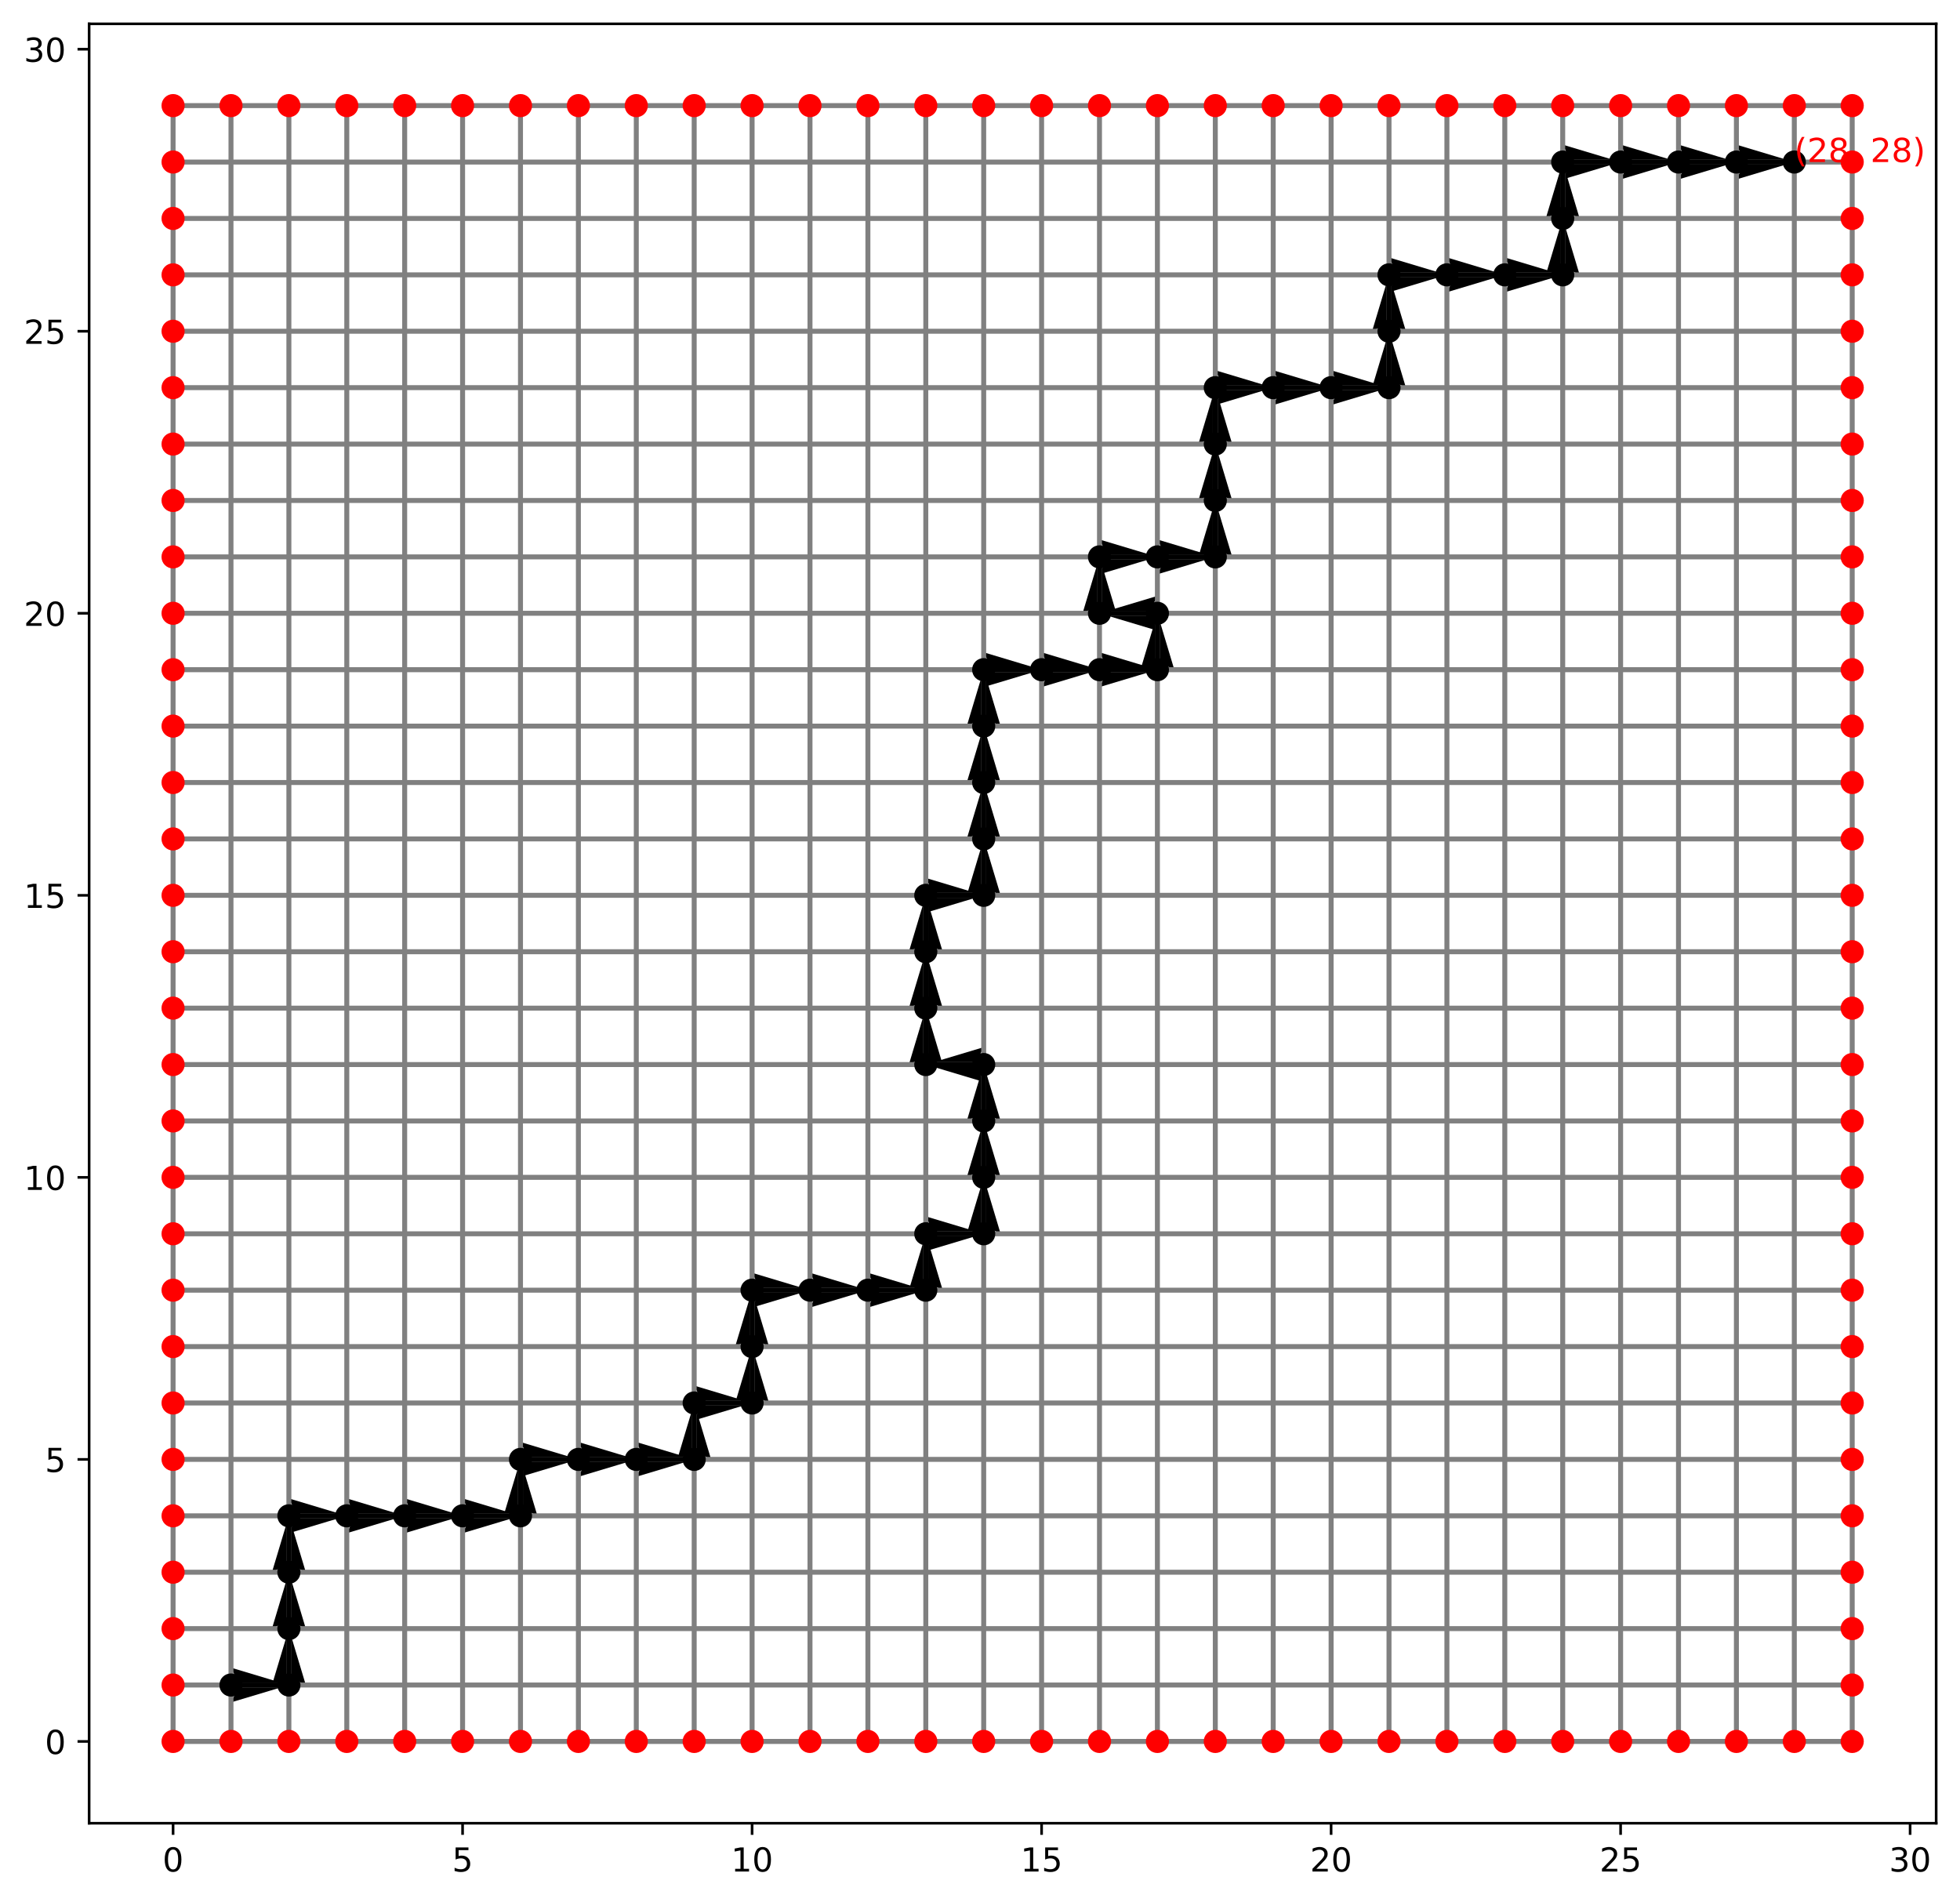 <?xml version="1.0" encoding="utf-8" standalone="no"?>
<!DOCTYPE svg PUBLIC "-//W3C//DTD SVG 1.1//EN"
  "http://www.w3.org/Graphics/SVG/1.1/DTD/svg11.dtd">
<!-- Created with matplotlib (https://matplotlib.org/) -->
<svg height="574.678pt" version="1.1" viewBox="0 0 592.125 574.678" width="592.125pt" xmlns="http://www.w3.org/2000/svg" xmlns:xlink="http://www.w3.org/1999/xlink">
 <defs>
  <style type="text/css">*{stroke-linecap:butt;stroke-linejoin:round;}</style>
 </defs>
 <g id="figure_1">
  <g id="patch_1">
   <path d="M 0 574.678 
L 592.125 574.678 
L 592.125 0 
L 0 0 
z
" style="fill:#ffffff;"/>
  </g>
  <g id="axes_1">
   <g id="patch_2">
    <path d="M 26.925 550.8 
L 584.925 550.8 
L 584.925 7.2 
L 26.925 7.2 
z
" style="fill:#ffffff;"/>
   </g>
   <g id="Quiver_1">
    <path clip-path="url(#p3aed27e7c3)" d="M 69.781 507.301 
L 71.53 507.301 
L 69.781 503.803 
L 87.273 509.05 
L 69.781 514.298 
L 71.53 510.799 
L 69.781 510.799 
L 69.781 507.301 
"/>
    <path clip-path="url(#p3aed27e7c3)" d="M 85.569 509.05 
L 85.569 507.346 
L 82.161 509.05 
L 87.273 492.009 
L 92.385 509.05 
L 88.977 507.346 
L 88.977 509.05 
L 85.569 509.05 
"/>
    <path clip-path="url(#p3aed27e7c3)" d="M 85.569 492.009 
L 85.569 490.305 
L 82.161 492.009 
L 87.273 474.969 
L 92.385 492.009 
L 88.977 490.305 
L 88.977 492.009 
L 85.569 492.009 
"/>
    <path clip-path="url(#p3aed27e7c3)" d="M 85.569 474.969 
L 85.569 473.265 
L 82.161 474.969 
L 87.273 457.928 
L 92.385 474.969 
L 88.977 473.265 
L 88.977 474.969 
L 85.569 474.969 
"/>
    <path clip-path="url(#p3aed27e7c3)" d="M 87.273 456.179 
L 89.022 456.179 
L 87.273 452.68 
L 104.765 457.928 
L 87.273 463.176 
L 89.022 459.677 
L 87.273 459.677 
L 87.273 456.179 
"/>
    <path clip-path="url(#p3aed27e7c3)" d="M 104.765 456.179 
L 106.514 456.179 
L 104.765 452.68 
L 122.257 457.928 
L 104.765 463.176 
L 106.514 459.677 
L 104.765 459.677 
L 104.765 456.179 
"/>
    <path clip-path="url(#p3aed27e7c3)" d="M 122.257 456.179 
L 124.007 456.179 
L 122.257 452.68 
L 139.749 457.928 
L 122.257 463.176 
L 124.007 459.677 
L 122.257 459.677 
L 122.257 456.179 
"/>
    <path clip-path="url(#p3aed27e7c3)" d="M 139.749 456.179 
L 141.499 456.179 
L 139.749 452.68 
L 157.242 457.928 
L 139.749 463.176 
L 141.499 459.677 
L 139.749 459.677 
L 139.749 456.179 
"/>
    <path clip-path="url(#p3aed27e7c3)" d="M 155.538 457.928 
L 155.538 456.224 
L 152.129 457.928 
L 157.242 440.887 
L 162.354 457.928 
L 158.946 456.224 
L 158.946 457.928 
L 155.538 457.928 
"/>
    <path clip-path="url(#p3aed27e7c3)" d="M 157.242 439.138 
L 158.991 439.138 
L 157.242 435.639 
L 174.734 440.887 
L 157.242 446.135 
L 158.991 442.636 
L 157.242 442.636 
L 157.242 439.138 
"/>
    <path clip-path="url(#p3aed27e7c3)" d="M 174.734 439.138 
L 176.483 439.138 
L 174.734 435.639 
L 192.226 440.887 
L 174.734 446.135 
L 176.483 442.636 
L 174.734 442.636 
L 174.734 439.138 
"/>
    <path clip-path="url(#p3aed27e7c3)" d="M 192.226 439.138 
L 193.975 439.138 
L 192.226 435.639 
L 209.718 440.887 
L 192.226 446.135 
L 193.975 442.636 
L 192.226 442.636 
L 192.226 439.138 
"/>
    <path clip-path="url(#p3aed27e7c3)" d="M 208.014 440.887 
L 208.014 439.183 
L 204.606 440.887 
L 209.718 423.846 
L 214.83 440.887 
L 211.422 439.183 
L 211.422 440.887 
L 208.014 440.887 
"/>
    <path clip-path="url(#p3aed27e7c3)" d="M 209.718 422.097 
L 211.467 422.097 
L 209.718 418.599 
L 227.21 423.846 
L 209.718 429.094 
L 211.467 425.596 
L 209.718 425.596 
L 209.718 422.097 
"/>
    <path clip-path="url(#p3aed27e7c3)" d="M 225.506 423.846 
L 225.506 422.142 
L 222.098 423.846 
L 227.21 406.806 
L 232.322 423.846 
L 228.914 422.142 
L 228.914 423.846 
L 225.506 423.846 
"/>
    <path clip-path="url(#p3aed27e7c3)" d="M 225.506 406.806 
L 225.506 405.102 
L 222.098 406.806 
L 227.21 389.765 
L 232.322 406.806 
L 228.914 405.102 
L 228.914 406.806 
L 225.506 406.806 
"/>
    <path clip-path="url(#p3aed27e7c3)" d="M 227.21 388.016 
L 228.959 388.016 
L 227.21 384.517 
L 244.702 389.765 
L 227.21 395.013 
L 228.959 391.514 
L 227.21 391.514 
L 227.21 388.016 
"/>
    <path clip-path="url(#p3aed27e7c3)" d="M 244.702 388.016 
L 246.452 388.016 
L 244.702 384.517 
L 262.195 389.765 
L 244.702 395.013 
L 246.452 391.514 
L 244.702 391.514 
L 244.702 388.016 
"/>
    <path clip-path="url(#p3aed27e7c3)" d="M 262.195 388.016 
L 263.944 388.016 
L 262.195 384.517 
L 279.687 389.765 
L 262.195 395.013 
L 263.944 391.514 
L 262.195 391.514 
L 262.195 388.016 
"/>
    <path clip-path="url(#p3aed27e7c3)" d="M 277.983 389.765 
L 277.983 388.061 
L 274.575 389.765 
L 279.687 372.724 
L 284.799 389.765 
L 281.391 388.061 
L 281.391 389.765 
L 277.983 389.765 
"/>
    <path clip-path="url(#p3aed27e7c3)" d="M 279.687 370.975 
L 281.436 370.975 
L 279.687 367.476 
L 297.179 372.724 
L 279.687 377.972 
L 281.436 374.473 
L 279.687 374.473 
L 279.687 370.975 
"/>
    <path clip-path="url(#p3aed27e7c3)" d="M 295.475 372.724 
L 295.475 371.02 
L 292.067 372.724 
L 297.179 355.683 
L 302.291 372.724 
L 298.883 371.02 
L 298.883 372.724 
L 295.475 372.724 
"/>
    <path clip-path="url(#p3aed27e7c3)" d="M 295.475 355.683 
L 295.475 353.979 
L 292.067 355.683 
L 297.179 338.643 
L 302.291 355.683 
L 298.883 353.979 
L 298.883 355.683 
L 295.475 355.683 
"/>
    <path clip-path="url(#p3aed27e7c3)" d="M 295.475 338.643 
L 295.475 336.939 
L 292.067 338.643 
L 297.179 321.602 
L 302.291 338.643 
L 298.883 336.939 
L 298.883 338.643 
L 295.475 338.643 
"/>
    <path clip-path="url(#p3aed27e7c3)" d="M 297.179 323.351 
L 295.43 323.351 
L 297.179 326.85 
L 279.687 321.602 
L 297.179 316.354 
L 295.43 319.853 
L 297.179 319.853 
L 297.179 323.351 
"/>
    <path clip-path="url(#p3aed27e7c3)" d="M 277.983 321.602 
L 277.983 319.898 
L 274.575 321.602 
L 279.687 304.561 
L 284.799 321.602 
L 281.391 319.898 
L 281.391 321.602 
L 277.983 321.602 
"/>
    <path clip-path="url(#p3aed27e7c3)" d="M 277.983 304.561 
L 277.983 302.857 
L 274.575 304.561 
L 279.687 287.52 
L 284.799 304.561 
L 281.391 302.857 
L 281.391 304.561 
L 277.983 304.561 
"/>
    <path clip-path="url(#p3aed27e7c3)" d="M 277.983 287.52 
L 277.983 285.816 
L 274.575 287.52 
L 279.687 270.48 
L 284.799 287.52 
L 281.391 285.816 
L 281.391 287.52 
L 277.983 287.52 
"/>
    <path clip-path="url(#p3aed27e7c3)" d="M 279.687 268.73 
L 281.436 268.73 
L 279.687 265.232 
L 297.179 270.48 
L 279.687 275.727 
L 281.436 272.229 
L 279.687 272.229 
L 279.687 268.73 
"/>
    <path clip-path="url(#p3aed27e7c3)" d="M 295.475 270.48 
L 295.475 268.776 
L 292.067 270.48 
L 297.179 253.439 
L 302.291 270.48 
L 298.883 268.776 
L 298.883 270.48 
L 295.475 270.48 
"/>
    <path clip-path="url(#p3aed27e7c3)" d="M 295.475 253.439 
L 295.475 251.735 
L 292.067 253.439 
L 297.179 236.398 
L 302.291 253.439 
L 298.883 251.735 
L 298.883 253.439 
L 295.475 253.439 
"/>
    <path clip-path="url(#p3aed27e7c3)" d="M 295.475 236.398 
L 295.475 234.694 
L 292.067 236.398 
L 297.179 219.357 
L 302.291 236.398 
L 298.883 234.694 
L 298.883 236.398 
L 295.475 236.398 
"/>
    <path clip-path="url(#p3aed27e7c3)" d="M 295.475 219.357 
L 295.475 217.653 
L 292.067 219.357 
L 297.179 202.317 
L 302.291 219.357 
L 298.883 217.653 
L 298.883 219.357 
L 295.475 219.357 
"/>
    <path clip-path="url(#p3aed27e7c3)" d="M 297.179 200.567 
L 298.928 200.567 
L 297.179 197.069 
L 314.671 202.317 
L 297.179 207.564 
L 298.928 204.066 
L 297.179 204.066 
L 297.179 200.567 
"/>
    <path clip-path="url(#p3aed27e7c3)" d="M 314.671 200.567 
L 316.42 200.567 
L 314.671 197.069 
L 332.163 202.317 
L 314.671 207.564 
L 316.42 204.066 
L 314.671 204.066 
L 314.671 200.567 
"/>
    <path clip-path="url(#p3aed27e7c3)" d="M 332.163 200.567 
L 333.912 200.567 
L 332.163 197.069 
L 349.655 202.317 
L 332.163 207.564 
L 333.912 204.066 
L 332.163 204.066 
L 332.163 200.567 
"/>
    <path clip-path="url(#p3aed27e7c3)" d="M 347.951 202.317 
L 347.951 200.613 
L 344.543 202.317 
L 349.655 185.276 
L 354.768 202.317 
L 351.359 200.613 
L 351.359 202.317 
L 347.951 202.317 
"/>
    <path clip-path="url(#p3aed27e7c3)" d="M 349.655 187.025 
L 347.906 187.025 
L 349.655 190.524 
L 332.163 185.276 
L 349.655 180.028 
L 347.906 183.527 
L 349.655 183.527 
L 349.655 187.025 
"/>
    <path clip-path="url(#p3aed27e7c3)" d="M 330.459 185.276 
L 330.459 183.572 
L 327.051 185.276 
L 332.163 168.235 
L 337.275 185.276 
L 333.867 183.572 
L 333.867 185.276 
L 330.459 185.276 
"/>
    <path clip-path="url(#p3aed27e7c3)" d="M 332.163 166.486 
L 333.912 166.486 
L 332.163 162.987 
L 349.655 168.235 
L 332.163 173.483 
L 333.912 169.984 
L 332.163 169.984 
L 332.163 166.486 
"/>
    <path clip-path="url(#p3aed27e7c3)" d="M 349.655 166.486 
L 351.405 166.486 
L 349.655 162.987 
L 367.148 168.235 
L 349.655 173.483 
L 351.405 169.984 
L 349.655 169.984 
L 349.655 166.486 
"/>
    <path clip-path="url(#p3aed27e7c3)" d="M 365.443 168.235 
L 365.443 166.531 
L 362.035 168.235 
L 367.148 151.194 
L 372.26 168.235 
L 368.852 166.531 
L 368.852 168.235 
L 365.443 168.235 
"/>
    <path clip-path="url(#p3aed27e7c3)" d="M 365.443 151.194 
L 365.443 149.49 
L 362.035 151.194 
L 367.148 134.154 
L 372.26 151.194 
L 368.852 149.49 
L 368.852 151.194 
L 365.443 151.194 
"/>
    <path clip-path="url(#p3aed27e7c3)" d="M 365.443 134.154 
L 365.443 132.45 
L 362.035 134.154 
L 367.148 117.113 
L 372.26 134.154 
L 368.852 132.45 
L 368.852 134.154 
L 365.443 134.154 
"/>
    <path clip-path="url(#p3aed27e7c3)" d="M 367.148 115.364 
L 368.897 115.364 
L 367.148 111.865 
L 384.64 117.113 
L 367.148 122.361 
L 368.897 118.862 
L 367.148 118.862 
L 367.148 115.364 
"/>
    <path clip-path="url(#p3aed27e7c3)" d="M 384.64 115.364 
L 386.389 115.364 
L 384.64 111.865 
L 402.132 117.113 
L 384.64 122.361 
L 386.389 118.862 
L 384.64 118.862 
L 384.64 115.364 
"/>
    <path clip-path="url(#p3aed27e7c3)" d="M 402.132 115.364 
L 403.881 115.364 
L 402.132 111.865 
L 419.624 117.113 
L 402.132 122.361 
L 403.881 118.862 
L 402.132 118.862 
L 402.132 115.364 
"/>
    <path clip-path="url(#p3aed27e7c3)" d="M 417.92 117.113 
L 417.92 115.409 
L 414.512 117.113 
L 419.624 100.072 
L 424.736 117.113 
L 421.328 115.409 
L 421.328 117.113 
L 417.92 117.113 
"/>
    <path clip-path="url(#p3aed27e7c3)" d="M 417.92 100.072 
L 417.92 98.368 
L 414.512 100.072 
L 419.624 83.031 
L 424.736 100.072 
L 421.328 98.368 
L 421.328 100.072 
L 417.92 100.072 
"/>
    <path clip-path="url(#p3aed27e7c3)" d="M 419.624 81.282 
L 421.373 81.282 
L 419.624 77.784 
L 437.116 83.031 
L 419.624 88.279 
L 421.373 84.781 
L 419.624 84.781 
L 419.624 81.282 
"/>
    <path clip-path="url(#p3aed27e7c3)" d="M 437.116 81.282 
L 438.865 81.282 
L 437.116 77.784 
L 454.608 83.031 
L 437.116 88.279 
L 438.865 84.781 
L 437.116 84.781 
L 437.116 81.282 
"/>
    <path clip-path="url(#p3aed27e7c3)" d="M 454.608 81.282 
L 456.358 81.282 
L 454.608 77.784 
L 472.101 83.031 
L 454.608 88.279 
L 456.358 84.781 
L 454.608 84.781 
L 454.608 81.282 
"/>
    <path clip-path="url(#p3aed27e7c3)" d="M 470.396 83.031 
L 470.396 81.327 
L 466.988 83.031 
L 472.101 65.991 
L 477.213 83.031 
L 473.805 81.327 
L 473.805 83.031 
L 470.396 83.031 
"/>
    <path clip-path="url(#p3aed27e7c3)" d="M 470.396 65.991 
L 470.396 64.287 
L 466.988 65.991 
L 472.101 48.95 
L 477.213 65.991 
L 473.805 64.287 
L 473.805 65.991 
L 470.396 65.991 
"/>
    <path clip-path="url(#p3aed27e7c3)" d="M 472.101 47.201 
L 473.85 47.201 
L 472.101 43.702 
L 489.593 48.95 
L 472.101 54.197 
L 473.85 50.699 
L 472.101 50.699 
L 472.101 47.201 
"/>
    <path clip-path="url(#p3aed27e7c3)" d="M 489.593 47.201 
L 491.342 47.201 
L 489.593 43.702 
L 507.085 48.95 
L 489.593 54.197 
L 491.342 50.699 
L 489.593 50.699 
L 489.593 47.201 
"/>
    <path clip-path="url(#p3aed27e7c3)" d="M 507.085 47.201 
L 508.834 47.201 
L 507.085 43.702 
L 524.577 48.95 
L 507.085 54.197 
L 508.834 50.699 
L 507.085 50.699 
L 507.085 47.201 
"/>
    <path clip-path="url(#p3aed27e7c3)" d="M 524.577 47.201 
L 526.326 47.201 
L 524.577 43.702 
L 542.069 48.95 
L 524.577 54.197 
L 526.326 50.699 
L 524.577 50.699 
L 524.577 47.201 
"/>
   </g>
   <g id="matplotlib.axis_1">
    <g id="xtick_1">
     <g id="line2d_1">
      <defs>
       <path d="M 0 0 
L 0 3.5 
" id="meaec4a8f54" style="stroke:#000000;stroke-width:0.8;"/>
      </defs>
      <g>
       <use style="stroke:#000000;stroke-width:0.8;" x="52.289" xlink:href="#meaec4a8f54" y="550.8"/>
      </g>
     </g>
     <g id="text_1">
      <!-- 0 -->
      <g transform="translate(49.107 565.398)scale(0.1 -0.1)">
       <defs>
        <path d="M 31.781 66.406 
Q 24.172 66.406 20.328 58.906 
Q 16.5 51.422 16.5 36.375 
Q 16.5 21.391 20.328 13.891 
Q 24.172 6.391 31.781 6.391 
Q 39.453 6.391 43.281 13.891 
Q 47.125 21.391 47.125 36.375 
Q 47.125 51.422 43.281 58.906 
Q 39.453 66.406 31.781 66.406 
z
M 31.781 74.219 
Q 44.047 74.219 50.516 64.516 
Q 56.984 54.828 56.984 36.375 
Q 56.984 17.969 50.516 8.266 
Q 44.047 -1.422 31.781 -1.422 
Q 19.531 -1.422 13.062 8.266 
Q 6.594 17.969 6.594 36.375 
Q 6.594 54.828 13.062 64.516 
Q 19.531 74.219 31.781 74.219 
z
" id="DejaVuSans-48"/>
       </defs>
       <use xlink:href="#DejaVuSans-48"/>
      </g>
     </g>
    </g>
    <g id="xtick_2">
     <g id="line2d_2">
      <g>
       <use style="stroke:#000000;stroke-width:0.8;" x="139.749" xlink:href="#meaec4a8f54" y="550.8"/>
      </g>
     </g>
     <g id="text_2">
      <!-- 5 -->
      <g transform="translate(136.568 565.398)scale(0.1 -0.1)">
       <defs>
        <path d="M 10.797 72.906 
L 49.516 72.906 
L 49.516 64.594 
L 19.828 64.594 
L 19.828 46.734 
Q 21.969 47.469 24.109 47.828 
Q 26.266 48.188 28.422 48.188 
Q 40.625 48.188 47.75 41.5 
Q 54.891 34.812 54.891 23.391 
Q 54.891 11.625 47.562 5.094 
Q 40.234 -1.422 26.906 -1.422 
Q 22.312 -1.422 17.547 -0.641 
Q 12.797 0.141 7.719 1.703 
L 7.719 11.625 
Q 12.109 9.234 16.797 8.062 
Q 21.484 6.891 26.703 6.891 
Q 35.156 6.891 40.078 11.328 
Q 45.016 15.766 45.016 23.391 
Q 45.016 31 40.078 35.438 
Q 35.156 39.891 26.703 39.891 
Q 22.75 39.891 18.812 39.016 
Q 14.891 38.141 10.797 36.281 
z
" id="DejaVuSans-53"/>
       </defs>
       <use xlink:href="#DejaVuSans-53"/>
      </g>
     </g>
    </g>
    <g id="xtick_3">
     <g id="line2d_3">
      <g>
       <use style="stroke:#000000;stroke-width:0.8;" x="227.21" xlink:href="#meaec4a8f54" y="550.8"/>
      </g>
     </g>
     <g id="text_3">
      <!-- 10 -->
      <g transform="translate(220.848 565.398)scale(0.1 -0.1)">
       <defs>
        <path d="M 12.406 8.297 
L 28.516 8.297 
L 28.516 63.922 
L 10.984 60.406 
L 10.984 69.391 
L 28.422 72.906 
L 38.281 72.906 
L 38.281 8.297 
L 54.391 8.297 
L 54.391 0 
L 12.406 0 
z
" id="DejaVuSans-49"/>
       </defs>
       <use xlink:href="#DejaVuSans-49"/>
       <use x="63.623" xlink:href="#DejaVuSans-48"/>
      </g>
     </g>
    </g>
    <g id="xtick_4">
     <g id="line2d_4">
      <g>
       <use style="stroke:#000000;stroke-width:0.8;" x="314.671" xlink:href="#meaec4a8f54" y="550.8"/>
      </g>
     </g>
     <g id="text_4">
      <!-- 15 -->
      <g transform="translate(308.309 565.398)scale(0.1 -0.1)">
       <use xlink:href="#DejaVuSans-49"/>
       <use x="63.623" xlink:href="#DejaVuSans-53"/>
      </g>
     </g>
    </g>
    <g id="xtick_5">
     <g id="line2d_5">
      <g>
       <use style="stroke:#000000;stroke-width:0.8;" x="402.132" xlink:href="#meaec4a8f54" y="550.8"/>
      </g>
     </g>
     <g id="text_5">
      <!-- 20 -->
      <g transform="translate(395.769 565.398)scale(0.1 -0.1)">
       <defs>
        <path d="M 19.188 8.297 
L 53.609 8.297 
L 53.609 0 
L 7.328 0 
L 7.328 8.297 
Q 12.938 14.109 22.625 23.891 
Q 32.328 33.688 34.812 36.531 
Q 39.547 41.844 41.422 45.531 
Q 43.312 49.219 43.312 52.781 
Q 43.312 58.594 39.234 62.25 
Q 35.156 65.922 28.609 65.922 
Q 23.969 65.922 18.812 64.312 
Q 13.672 62.703 7.812 59.422 
L 7.812 69.391 
Q 13.766 71.781 18.938 73 
Q 24.125 74.219 28.422 74.219 
Q 39.75 74.219 46.484 68.547 
Q 53.219 62.891 53.219 53.422 
Q 53.219 48.922 51.531 44.891 
Q 49.859 40.875 45.406 35.406 
Q 44.188 33.984 37.641 27.219 
Q 31.109 20.453 19.188 8.297 
z
" id="DejaVuSans-50"/>
       </defs>
       <use xlink:href="#DejaVuSans-50"/>
       <use x="63.623" xlink:href="#DejaVuSans-48"/>
      </g>
     </g>
    </g>
    <g id="xtick_6">
     <g id="line2d_6">
      <g>
       <use style="stroke:#000000;stroke-width:0.8;" x="489.593" xlink:href="#meaec4a8f54" y="550.8"/>
      </g>
     </g>
     <g id="text_6">
      <!-- 25 -->
      <g transform="translate(483.23 565.398)scale(0.1 -0.1)">
       <use xlink:href="#DejaVuSans-50"/>
       <use x="63.623" xlink:href="#DejaVuSans-53"/>
      </g>
     </g>
    </g>
    <g id="xtick_7">
     <g id="line2d_7">
      <g>
       <use style="stroke:#000000;stroke-width:0.8;" x="577.054" xlink:href="#meaec4a8f54" y="550.8"/>
      </g>
     </g>
     <g id="text_7">
      <!-- 30 -->
      <g transform="translate(570.691 565.398)scale(0.1 -0.1)">
       <defs>
        <path d="M 40.578 39.312 
Q 47.656 37.797 51.625 33 
Q 55.609 28.219 55.609 21.188 
Q 55.609 10.406 48.188 4.484 
Q 40.766 -1.422 27.094 -1.422 
Q 22.516 -1.422 17.656 -0.516 
Q 12.797 0.391 7.625 2.203 
L 7.625 11.719 
Q 11.719 9.328 16.594 8.109 
Q 21.484 6.891 26.812 6.891 
Q 36.078 6.891 40.938 10.547 
Q 45.797 14.203 45.797 21.188 
Q 45.797 27.641 41.281 31.266 
Q 36.766 34.906 28.719 34.906 
L 20.219 34.906 
L 20.219 43.016 
L 29.109 43.016 
Q 36.375 43.016 40.234 45.922 
Q 44.094 48.828 44.094 54.297 
Q 44.094 59.906 40.109 62.906 
Q 36.141 65.922 28.719 65.922 
Q 24.656 65.922 20.016 65.031 
Q 15.375 64.156 9.812 62.312 
L 9.812 71.094 
Q 15.438 72.656 20.344 73.438 
Q 25.25 74.219 29.594 74.219 
Q 40.828 74.219 47.359 69.109 
Q 53.906 64.016 53.906 55.328 
Q 53.906 49.266 50.438 45.094 
Q 46.969 40.922 40.578 39.312 
z
" id="DejaVuSans-51"/>
       </defs>
       <use xlink:href="#DejaVuSans-51"/>
       <use x="63.623" xlink:href="#DejaVuSans-48"/>
      </g>
     </g>
    </g>
   </g>
   <g id="matplotlib.axis_2">
    <g id="ytick_1">
     <g id="line2d_8">
      <defs>
       <path d="M 0 0 
L -3.5 0 
" id="mdf6917440f" style="stroke:#000000;stroke-width:0.8;"/>
      </defs>
      <g>
       <use style="stroke:#000000;stroke-width:0.8;" x="26.925" xlink:href="#mdf6917440f" y="526.091"/>
      </g>
     </g>
     <g id="text_8">
      <!-- 0 -->
      <g transform="translate(13.562 529.89)scale(0.1 -0.1)">
       <use xlink:href="#DejaVuSans-48"/>
      </g>
     </g>
    </g>
    <g id="ytick_2">
     <g id="line2d_9">
      <g>
       <use style="stroke:#000000;stroke-width:0.8;" x="26.925" xlink:href="#mdf6917440f" y="440.887"/>
      </g>
     </g>
     <g id="text_9">
      <!-- 5 -->
      <g transform="translate(13.562 444.686)scale(0.1 -0.1)">
       <use xlink:href="#DejaVuSans-53"/>
      </g>
     </g>
    </g>
    <g id="ytick_3">
     <g id="line2d_10">
      <g>
       <use style="stroke:#000000;stroke-width:0.8;" x="26.925" xlink:href="#mdf6917440f" y="355.683"/>
      </g>
     </g>
     <g id="text_10">
      <!-- 10 -->
      <g transform="translate(7.2 359.483)scale(0.1 -0.1)">
       <use xlink:href="#DejaVuSans-49"/>
       <use x="63.623" xlink:href="#DejaVuSans-48"/>
      </g>
     </g>
    </g>
    <g id="ytick_4">
     <g id="line2d_11">
      <g>
       <use style="stroke:#000000;stroke-width:0.8;" x="26.925" xlink:href="#mdf6917440f" y="270.48"/>
      </g>
     </g>
     <g id="text_11">
      <!-- 15 -->
      <g transform="translate(7.2 274.279)scale(0.1 -0.1)">
       <use xlink:href="#DejaVuSans-49"/>
       <use x="63.623" xlink:href="#DejaVuSans-53"/>
      </g>
     </g>
    </g>
    <g id="ytick_5">
     <g id="line2d_12">
      <g>
       <use style="stroke:#000000;stroke-width:0.8;" x="26.925" xlink:href="#mdf6917440f" y="185.276"/>
      </g>
     </g>
     <g id="text_12">
      <!-- 20 -->
      <g transform="translate(7.2 189.075)scale(0.1 -0.1)">
       <use xlink:href="#DejaVuSans-50"/>
       <use x="63.623" xlink:href="#DejaVuSans-48"/>
      </g>
     </g>
    </g>
    <g id="ytick_6">
     <g id="line2d_13">
      <g>
       <use style="stroke:#000000;stroke-width:0.8;" x="26.925" xlink:href="#mdf6917440f" y="100.072"/>
      </g>
     </g>
     <g id="text_13">
      <!-- 25 -->
      <g transform="translate(7.2 103.871)scale(0.1 -0.1)">
       <use xlink:href="#DejaVuSans-50"/>
       <use x="63.623" xlink:href="#DejaVuSans-53"/>
      </g>
     </g>
    </g>
    <g id="ytick_7">
     <g id="line2d_14">
      <g>
       <use style="stroke:#000000;stroke-width:0.8;" x="26.925" xlink:href="#mdf6917440f" y="14.868"/>
      </g>
     </g>
     <g id="text_14">
      <!-- 30 -->
      <g transform="translate(7.2 18.668)scale(0.1 -0.1)">
       <use xlink:href="#DejaVuSans-51"/>
       <use x="63.623" xlink:href="#DejaVuSans-48"/>
      </g>
     </g>
    </g>
   </g>
   <g id="line2d_15">
    <path clip-path="url(#p3aed27e7c3)" d="M 52.289 526.091 
L 52.289 509.05 
L 52.289 492.009 
L 52.289 474.969 
L 52.289 457.928 
L 52.289 440.887 
L 52.289 423.846 
L 52.289 406.806 
L 52.289 389.765 
L 52.289 372.724 
L 52.289 355.683 
L 52.289 338.643 
L 52.289 321.602 
L 52.289 304.561 
L 52.289 287.52 
L 52.289 270.48 
L 52.289 253.439 
L 52.289 236.398 
L 52.289 219.357 
L 52.289 202.317 
L 52.289 185.276 
L 52.289 168.235 
L 52.289 151.194 
L 52.289 134.154 
L 52.289 117.113 
L 52.289 100.072 
L 52.289 83.031 
L 52.289 65.991 
L 52.289 48.95 
L 52.289 31.909 
" style="fill:none;stroke:#808080;stroke-linecap:square;stroke-width:1.5;"/>
   </g>
   <g id="line2d_16">
    <path clip-path="url(#p3aed27e7c3)" d="M 69.781 526.091 
L 69.781 509.05 
L 69.781 492.009 
L 69.781 474.969 
L 69.781 457.928 
L 69.781 440.887 
L 69.781 423.846 
L 69.781 406.806 
L 69.781 389.765 
L 69.781 372.724 
L 69.781 355.683 
L 69.781 338.643 
L 69.781 321.602 
L 69.781 304.561 
L 69.781 287.52 
L 69.781 270.48 
L 69.781 253.439 
L 69.781 236.398 
L 69.781 219.357 
L 69.781 202.317 
L 69.781 185.276 
L 69.781 168.235 
L 69.781 151.194 
L 69.781 134.154 
L 69.781 117.113 
L 69.781 100.072 
L 69.781 83.031 
L 69.781 65.991 
L 69.781 48.95 
L 69.781 31.909 
" style="fill:none;stroke:#808080;stroke-linecap:square;stroke-width:1.5;"/>
   </g>
   <g id="line2d_17">
    <path clip-path="url(#p3aed27e7c3)" d="M 87.273 526.091 
L 87.273 509.05 
L 87.273 492.009 
L 87.273 474.969 
L 87.273 457.928 
L 87.273 440.887 
L 87.273 423.846 
L 87.273 406.806 
L 87.273 389.765 
L 87.273 372.724 
L 87.273 355.683 
L 87.273 338.643 
L 87.273 321.602 
L 87.273 304.561 
L 87.273 287.52 
L 87.273 270.48 
L 87.273 253.439 
L 87.273 236.398 
L 87.273 219.357 
L 87.273 202.317 
L 87.273 185.276 
L 87.273 168.235 
L 87.273 151.194 
L 87.273 134.154 
L 87.273 117.113 
L 87.273 100.072 
L 87.273 83.031 
L 87.273 65.991 
L 87.273 48.95 
L 87.273 31.909 
" style="fill:none;stroke:#808080;stroke-linecap:square;stroke-width:1.5;"/>
   </g>
   <g id="line2d_18">
    <path clip-path="url(#p3aed27e7c3)" d="M 104.765 526.091 
L 104.765 509.05 
L 104.765 492.009 
L 104.765 474.969 
L 104.765 457.928 
L 104.765 440.887 
L 104.765 423.846 
L 104.765 406.806 
L 104.765 389.765 
L 104.765 372.724 
L 104.765 355.683 
L 104.765 338.643 
L 104.765 321.602 
L 104.765 304.561 
L 104.765 287.52 
L 104.765 270.48 
L 104.765 253.439 
L 104.765 236.398 
L 104.765 219.357 
L 104.765 202.317 
L 104.765 185.276 
L 104.765 168.235 
L 104.765 151.194 
L 104.765 134.154 
L 104.765 117.113 
L 104.765 100.072 
L 104.765 83.031 
L 104.765 65.991 
L 104.765 48.95 
L 104.765 31.909 
" style="fill:none;stroke:#808080;stroke-linecap:square;stroke-width:1.5;"/>
   </g>
   <g id="line2d_19">
    <path clip-path="url(#p3aed27e7c3)" d="M 122.257 526.091 
L 122.257 509.05 
L 122.257 492.009 
L 122.257 474.969 
L 122.257 457.928 
L 122.257 440.887 
L 122.257 423.846 
L 122.257 406.806 
L 122.257 389.765 
L 122.257 372.724 
L 122.257 355.683 
L 122.257 338.643 
L 122.257 321.602 
L 122.257 304.561 
L 122.257 287.52 
L 122.257 270.48 
L 122.257 253.439 
L 122.257 236.398 
L 122.257 219.357 
L 122.257 202.317 
L 122.257 185.276 
L 122.257 168.235 
L 122.257 151.194 
L 122.257 134.154 
L 122.257 117.113 
L 122.257 100.072 
L 122.257 83.031 
L 122.257 65.991 
L 122.257 48.95 
L 122.257 31.909 
" style="fill:none;stroke:#808080;stroke-linecap:square;stroke-width:1.5;"/>
   </g>
   <g id="line2d_20">
    <path clip-path="url(#p3aed27e7c3)" d="M 139.749 526.091 
L 139.749 509.05 
L 139.749 492.009 
L 139.749 474.969 
L 139.749 457.928 
L 139.749 440.887 
L 139.749 423.846 
L 139.749 406.806 
L 139.749 389.765 
L 139.749 372.724 
L 139.749 355.683 
L 139.749 338.643 
L 139.749 321.602 
L 139.749 304.561 
L 139.749 287.52 
L 139.749 270.48 
L 139.749 253.439 
L 139.749 236.398 
L 139.749 219.357 
L 139.749 202.317 
L 139.749 185.276 
L 139.749 168.235 
L 139.749 151.194 
L 139.749 134.154 
L 139.749 117.113 
L 139.749 100.072 
L 139.749 83.031 
L 139.749 65.991 
L 139.749 48.95 
L 139.749 31.909 
" style="fill:none;stroke:#808080;stroke-linecap:square;stroke-width:1.5;"/>
   </g>
   <g id="line2d_21">
    <path clip-path="url(#p3aed27e7c3)" d="M 157.242 526.091 
L 157.242 509.05 
L 157.242 492.009 
L 157.242 474.969 
L 157.242 457.928 
L 157.242 440.887 
L 157.242 423.846 
L 157.242 406.806 
L 157.242 389.765 
L 157.242 372.724 
L 157.242 355.683 
L 157.242 338.643 
L 157.242 321.602 
L 157.242 304.561 
L 157.242 287.52 
L 157.242 270.48 
L 157.242 253.439 
L 157.242 236.398 
L 157.242 219.357 
L 157.242 202.317 
L 157.242 185.276 
L 157.242 168.235 
L 157.242 151.194 
L 157.242 134.154 
L 157.242 117.113 
L 157.242 100.072 
L 157.242 83.031 
L 157.242 65.991 
L 157.242 48.95 
L 157.242 31.909 
" style="fill:none;stroke:#808080;stroke-linecap:square;stroke-width:1.5;"/>
   </g>
   <g id="line2d_22">
    <path clip-path="url(#p3aed27e7c3)" d="M 174.734 526.091 
L 174.734 509.05 
L 174.734 492.009 
L 174.734 474.969 
L 174.734 457.928 
L 174.734 440.887 
L 174.734 423.846 
L 174.734 406.806 
L 174.734 389.765 
L 174.734 372.724 
L 174.734 355.683 
L 174.734 338.643 
L 174.734 321.602 
L 174.734 304.561 
L 174.734 287.52 
L 174.734 270.48 
L 174.734 253.439 
L 174.734 236.398 
L 174.734 219.357 
L 174.734 202.317 
L 174.734 185.276 
L 174.734 168.235 
L 174.734 151.194 
L 174.734 134.154 
L 174.734 117.113 
L 174.734 100.072 
L 174.734 83.031 
L 174.734 65.991 
L 174.734 48.95 
L 174.734 31.909 
" style="fill:none;stroke:#808080;stroke-linecap:square;stroke-width:1.5;"/>
   </g>
   <g id="line2d_23">
    <path clip-path="url(#p3aed27e7c3)" d="M 192.226 526.091 
L 192.226 509.05 
L 192.226 492.009 
L 192.226 474.969 
L 192.226 457.928 
L 192.226 440.887 
L 192.226 423.846 
L 192.226 406.806 
L 192.226 389.765 
L 192.226 372.724 
L 192.226 355.683 
L 192.226 338.643 
L 192.226 321.602 
L 192.226 304.561 
L 192.226 287.52 
L 192.226 270.48 
L 192.226 253.439 
L 192.226 236.398 
L 192.226 219.357 
L 192.226 202.317 
L 192.226 185.276 
L 192.226 168.235 
L 192.226 151.194 
L 192.226 134.154 
L 192.226 117.113 
L 192.226 100.072 
L 192.226 83.031 
L 192.226 65.991 
L 192.226 48.95 
L 192.226 31.909 
" style="fill:none;stroke:#808080;stroke-linecap:square;stroke-width:1.5;"/>
   </g>
   <g id="line2d_24">
    <path clip-path="url(#p3aed27e7c3)" d="M 209.718 526.091 
L 209.718 509.05 
L 209.718 492.009 
L 209.718 474.969 
L 209.718 457.928 
L 209.718 440.887 
L 209.718 423.846 
L 209.718 406.806 
L 209.718 389.765 
L 209.718 372.724 
L 209.718 355.683 
L 209.718 338.643 
L 209.718 321.602 
L 209.718 304.561 
L 209.718 287.52 
L 209.718 270.48 
L 209.718 253.439 
L 209.718 236.398 
L 209.718 219.357 
L 209.718 202.317 
L 209.718 185.276 
L 209.718 168.235 
L 209.718 151.194 
L 209.718 134.154 
L 209.718 117.113 
L 209.718 100.072 
L 209.718 83.031 
L 209.718 65.991 
L 209.718 48.95 
L 209.718 31.909 
" style="fill:none;stroke:#808080;stroke-linecap:square;stroke-width:1.5;"/>
   </g>
   <g id="line2d_25">
    <path clip-path="url(#p3aed27e7c3)" d="M 227.21 526.091 
L 227.21 509.05 
L 227.21 492.009 
L 227.21 474.969 
L 227.21 457.928 
L 227.21 440.887 
L 227.21 423.846 
L 227.21 406.806 
L 227.21 389.765 
L 227.21 372.724 
L 227.21 355.683 
L 227.21 338.643 
L 227.21 321.602 
L 227.21 304.561 
L 227.21 287.52 
L 227.21 270.48 
L 227.21 253.439 
L 227.21 236.398 
L 227.21 219.357 
L 227.21 202.317 
L 227.21 185.276 
L 227.21 168.235 
L 227.21 151.194 
L 227.21 134.154 
L 227.21 117.113 
L 227.21 100.072 
L 227.21 83.031 
L 227.21 65.991 
L 227.21 48.95 
L 227.21 31.909 
" style="fill:none;stroke:#808080;stroke-linecap:square;stroke-width:1.5;"/>
   </g>
   <g id="line2d_26">
    <path clip-path="url(#p3aed27e7c3)" d="M 244.702 526.091 
L 244.702 509.05 
L 244.702 492.009 
L 244.702 474.969 
L 244.702 457.928 
L 244.702 440.887 
L 244.702 423.846 
L 244.702 406.806 
L 244.702 389.765 
L 244.702 372.724 
L 244.702 355.683 
L 244.702 338.643 
L 244.702 321.602 
L 244.702 304.561 
L 244.702 287.52 
L 244.702 270.48 
L 244.702 253.439 
L 244.702 236.398 
L 244.702 219.357 
L 244.702 202.317 
L 244.702 185.276 
L 244.702 168.235 
L 244.702 151.194 
L 244.702 134.154 
L 244.702 117.113 
L 244.702 100.072 
L 244.702 83.031 
L 244.702 65.991 
L 244.702 48.95 
L 244.702 31.909 
" style="fill:none;stroke:#808080;stroke-linecap:square;stroke-width:1.5;"/>
   </g>
   <g id="line2d_27">
    <path clip-path="url(#p3aed27e7c3)" d="M 262.195 526.091 
L 262.195 509.05 
L 262.195 492.009 
L 262.195 474.969 
L 262.195 457.928 
L 262.195 440.887 
L 262.195 423.846 
L 262.195 406.806 
L 262.195 389.765 
L 262.195 372.724 
L 262.195 355.683 
L 262.195 338.643 
L 262.195 321.602 
L 262.195 304.561 
L 262.195 287.52 
L 262.195 270.48 
L 262.195 253.439 
L 262.195 236.398 
L 262.195 219.357 
L 262.195 202.317 
L 262.195 185.276 
L 262.195 168.235 
L 262.195 151.194 
L 262.195 134.154 
L 262.195 117.113 
L 262.195 100.072 
L 262.195 83.031 
L 262.195 65.991 
L 262.195 48.95 
L 262.195 31.909 
" style="fill:none;stroke:#808080;stroke-linecap:square;stroke-width:1.5;"/>
   </g>
   <g id="line2d_28">
    <path clip-path="url(#p3aed27e7c3)" d="M 279.687 526.091 
L 279.687 509.05 
L 279.687 492.009 
L 279.687 474.969 
L 279.687 457.928 
L 279.687 440.887 
L 279.687 423.846 
L 279.687 406.806 
L 279.687 389.765 
L 279.687 372.724 
L 279.687 355.683 
L 279.687 338.643 
L 279.687 321.602 
L 279.687 304.561 
L 279.687 287.52 
L 279.687 270.48 
L 279.687 253.439 
L 279.687 236.398 
L 279.687 219.357 
L 279.687 202.317 
L 279.687 185.276 
L 279.687 168.235 
L 279.687 151.194 
L 279.687 134.154 
L 279.687 117.113 
L 279.687 100.072 
L 279.687 83.031 
L 279.687 65.991 
L 279.687 48.95 
L 279.687 31.909 
" style="fill:none;stroke:#808080;stroke-linecap:square;stroke-width:1.5;"/>
   </g>
   <g id="line2d_29">
    <path clip-path="url(#p3aed27e7c3)" d="M 297.179 526.091 
L 297.179 509.05 
L 297.179 492.009 
L 297.179 474.969 
L 297.179 457.928 
L 297.179 440.887 
L 297.179 423.846 
L 297.179 406.806 
L 297.179 389.765 
L 297.179 372.724 
L 297.179 355.683 
L 297.179 338.643 
L 297.179 321.602 
L 297.179 304.561 
L 297.179 287.52 
L 297.179 270.48 
L 297.179 253.439 
L 297.179 236.398 
L 297.179 219.357 
L 297.179 202.317 
L 297.179 185.276 
L 297.179 168.235 
L 297.179 151.194 
L 297.179 134.154 
L 297.179 117.113 
L 297.179 100.072 
L 297.179 83.031 
L 297.179 65.991 
L 297.179 48.95 
L 297.179 31.909 
" style="fill:none;stroke:#808080;stroke-linecap:square;stroke-width:1.5;"/>
   </g>
   <g id="line2d_30">
    <path clip-path="url(#p3aed27e7c3)" d="M 314.671 526.091 
L 314.671 509.05 
L 314.671 492.009 
L 314.671 474.969 
L 314.671 457.928 
L 314.671 440.887 
L 314.671 423.846 
L 314.671 406.806 
L 314.671 389.765 
L 314.671 372.724 
L 314.671 355.683 
L 314.671 338.643 
L 314.671 321.602 
L 314.671 304.561 
L 314.671 287.52 
L 314.671 270.48 
L 314.671 253.439 
L 314.671 236.398 
L 314.671 219.357 
L 314.671 202.317 
L 314.671 185.276 
L 314.671 168.235 
L 314.671 151.194 
L 314.671 134.154 
L 314.671 117.113 
L 314.671 100.072 
L 314.671 83.031 
L 314.671 65.991 
L 314.671 48.95 
L 314.671 31.909 
" style="fill:none;stroke:#808080;stroke-linecap:square;stroke-width:1.5;"/>
   </g>
   <g id="line2d_31">
    <path clip-path="url(#p3aed27e7c3)" d="M 332.163 526.091 
L 332.163 509.05 
L 332.163 492.009 
L 332.163 474.969 
L 332.163 457.928 
L 332.163 440.887 
L 332.163 423.846 
L 332.163 406.806 
L 332.163 389.765 
L 332.163 372.724 
L 332.163 355.683 
L 332.163 338.643 
L 332.163 321.602 
L 332.163 304.561 
L 332.163 287.52 
L 332.163 270.48 
L 332.163 253.439 
L 332.163 236.398 
L 332.163 219.357 
L 332.163 202.317 
L 332.163 185.276 
L 332.163 168.235 
L 332.163 151.194 
L 332.163 134.154 
L 332.163 117.113 
L 332.163 100.072 
L 332.163 83.031 
L 332.163 65.991 
L 332.163 48.95 
L 332.163 31.909 
" style="fill:none;stroke:#808080;stroke-linecap:square;stroke-width:1.5;"/>
   </g>
   <g id="line2d_32">
    <path clip-path="url(#p3aed27e7c3)" d="M 349.655 526.091 
L 349.655 509.05 
L 349.655 492.009 
L 349.655 474.969 
L 349.655 457.928 
L 349.655 440.887 
L 349.655 423.846 
L 349.655 406.806 
L 349.655 389.765 
L 349.655 372.724 
L 349.655 355.683 
L 349.655 338.643 
L 349.655 321.602 
L 349.655 304.561 
L 349.655 287.52 
L 349.655 270.48 
L 349.655 253.439 
L 349.655 236.398 
L 349.655 219.357 
L 349.655 202.317 
L 349.655 185.276 
L 349.655 168.235 
L 349.655 151.194 
L 349.655 134.154 
L 349.655 117.113 
L 349.655 100.072 
L 349.655 83.031 
L 349.655 65.991 
L 349.655 48.95 
L 349.655 31.909 
" style="fill:none;stroke:#808080;stroke-linecap:square;stroke-width:1.5;"/>
   </g>
   <g id="line2d_33">
    <path clip-path="url(#p3aed27e7c3)" d="M 367.148 526.091 
L 367.148 509.05 
L 367.148 492.009 
L 367.148 474.969 
L 367.148 457.928 
L 367.148 440.887 
L 367.148 423.846 
L 367.148 406.806 
L 367.148 389.765 
L 367.148 372.724 
L 367.148 355.683 
L 367.148 338.643 
L 367.148 321.602 
L 367.148 304.561 
L 367.148 287.52 
L 367.148 270.48 
L 367.148 253.439 
L 367.148 236.398 
L 367.148 219.357 
L 367.148 202.317 
L 367.148 185.276 
L 367.148 168.235 
L 367.148 151.194 
L 367.148 134.154 
L 367.148 117.113 
L 367.148 100.072 
L 367.148 83.031 
L 367.148 65.991 
L 367.148 48.95 
L 367.148 31.909 
" style="fill:none;stroke:#808080;stroke-linecap:square;stroke-width:1.5;"/>
   </g>
   <g id="line2d_34">
    <path clip-path="url(#p3aed27e7c3)" d="M 384.64 526.091 
L 384.64 509.05 
L 384.64 492.009 
L 384.64 474.969 
L 384.64 457.928 
L 384.64 440.887 
L 384.64 423.846 
L 384.64 406.806 
L 384.64 389.765 
L 384.64 372.724 
L 384.64 355.683 
L 384.64 338.643 
L 384.64 321.602 
L 384.64 304.561 
L 384.64 287.52 
L 384.64 270.48 
L 384.64 253.439 
L 384.64 236.398 
L 384.64 219.357 
L 384.64 202.317 
L 384.64 185.276 
L 384.64 168.235 
L 384.64 151.194 
L 384.64 134.154 
L 384.64 117.113 
L 384.64 100.072 
L 384.64 83.031 
L 384.64 65.991 
L 384.64 48.95 
L 384.64 31.909 
" style="fill:none;stroke:#808080;stroke-linecap:square;stroke-width:1.5;"/>
   </g>
   <g id="line2d_35">
    <path clip-path="url(#p3aed27e7c3)" d="M 402.132 526.091 
L 402.132 509.05 
L 402.132 492.009 
L 402.132 474.969 
L 402.132 457.928 
L 402.132 440.887 
L 402.132 423.846 
L 402.132 406.806 
L 402.132 389.765 
L 402.132 372.724 
L 402.132 355.683 
L 402.132 338.643 
L 402.132 321.602 
L 402.132 304.561 
L 402.132 287.52 
L 402.132 270.48 
L 402.132 253.439 
L 402.132 236.398 
L 402.132 219.357 
L 402.132 202.317 
L 402.132 185.276 
L 402.132 168.235 
L 402.132 151.194 
L 402.132 134.154 
L 402.132 117.113 
L 402.132 100.072 
L 402.132 83.031 
L 402.132 65.991 
L 402.132 48.95 
L 402.132 31.909 
" style="fill:none;stroke:#808080;stroke-linecap:square;stroke-width:1.5;"/>
   </g>
   <g id="line2d_36">
    <path clip-path="url(#p3aed27e7c3)" d="M 419.624 526.091 
L 419.624 509.05 
L 419.624 492.009 
L 419.624 474.969 
L 419.624 457.928 
L 419.624 440.887 
L 419.624 423.846 
L 419.624 406.806 
L 419.624 389.765 
L 419.624 372.724 
L 419.624 355.683 
L 419.624 338.643 
L 419.624 321.602 
L 419.624 304.561 
L 419.624 287.52 
L 419.624 270.48 
L 419.624 253.439 
L 419.624 236.398 
L 419.624 219.357 
L 419.624 202.317 
L 419.624 185.276 
L 419.624 168.235 
L 419.624 151.194 
L 419.624 134.154 
L 419.624 117.113 
L 419.624 100.072 
L 419.624 83.031 
L 419.624 65.991 
L 419.624 48.95 
L 419.624 31.909 
" style="fill:none;stroke:#808080;stroke-linecap:square;stroke-width:1.5;"/>
   </g>
   <g id="line2d_37">
    <path clip-path="url(#p3aed27e7c3)" d="M 437.116 526.091 
L 437.116 509.05 
L 437.116 492.009 
L 437.116 474.969 
L 437.116 457.928 
L 437.116 440.887 
L 437.116 423.846 
L 437.116 406.806 
L 437.116 389.765 
L 437.116 372.724 
L 437.116 355.683 
L 437.116 338.643 
L 437.116 321.602 
L 437.116 304.561 
L 437.116 287.52 
L 437.116 270.48 
L 437.116 253.439 
L 437.116 236.398 
L 437.116 219.357 
L 437.116 202.317 
L 437.116 185.276 
L 437.116 168.235 
L 437.116 151.194 
L 437.116 134.154 
L 437.116 117.113 
L 437.116 100.072 
L 437.116 83.031 
L 437.116 65.991 
L 437.116 48.95 
L 437.116 31.909 
" style="fill:none;stroke:#808080;stroke-linecap:square;stroke-width:1.5;"/>
   </g>
   <g id="line2d_38">
    <path clip-path="url(#p3aed27e7c3)" d="M 454.608 526.091 
L 454.608 509.05 
L 454.608 492.009 
L 454.608 474.969 
L 454.608 457.928 
L 454.608 440.887 
L 454.608 423.846 
L 454.608 406.806 
L 454.608 389.765 
L 454.608 372.724 
L 454.608 355.683 
L 454.608 338.643 
L 454.608 321.602 
L 454.608 304.561 
L 454.608 287.52 
L 454.608 270.48 
L 454.608 253.439 
L 454.608 236.398 
L 454.608 219.357 
L 454.608 202.317 
L 454.608 185.276 
L 454.608 168.235 
L 454.608 151.194 
L 454.608 134.154 
L 454.608 117.113 
L 454.608 100.072 
L 454.608 83.031 
L 454.608 65.991 
L 454.608 48.95 
L 454.608 31.909 
" style="fill:none;stroke:#808080;stroke-linecap:square;stroke-width:1.5;"/>
   </g>
   <g id="line2d_39">
    <path clip-path="url(#p3aed27e7c3)" d="M 472.101 526.091 
L 472.101 509.05 
L 472.101 492.009 
L 472.101 474.969 
L 472.101 457.928 
L 472.101 440.887 
L 472.101 423.846 
L 472.101 406.806 
L 472.101 389.765 
L 472.101 372.724 
L 472.101 355.683 
L 472.101 338.643 
L 472.101 321.602 
L 472.101 304.561 
L 472.101 287.52 
L 472.101 270.48 
L 472.101 253.439 
L 472.101 236.398 
L 472.101 219.357 
L 472.101 202.317 
L 472.101 185.276 
L 472.101 168.235 
L 472.101 151.194 
L 472.101 134.154 
L 472.101 117.113 
L 472.101 100.072 
L 472.101 83.031 
L 472.101 65.991 
L 472.101 48.95 
L 472.101 31.909 
" style="fill:none;stroke:#808080;stroke-linecap:square;stroke-width:1.5;"/>
   </g>
   <g id="line2d_40">
    <path clip-path="url(#p3aed27e7c3)" d="M 489.593 526.091 
L 489.593 509.05 
L 489.593 492.009 
L 489.593 474.969 
L 489.593 457.928 
L 489.593 440.887 
L 489.593 423.846 
L 489.593 406.806 
L 489.593 389.765 
L 489.593 372.724 
L 489.593 355.683 
L 489.593 338.643 
L 489.593 321.602 
L 489.593 304.561 
L 489.593 287.52 
L 489.593 270.48 
L 489.593 253.439 
L 489.593 236.398 
L 489.593 219.357 
L 489.593 202.317 
L 489.593 185.276 
L 489.593 168.235 
L 489.593 151.194 
L 489.593 134.154 
L 489.593 117.113 
L 489.593 100.072 
L 489.593 83.031 
L 489.593 65.991 
L 489.593 48.95 
L 489.593 31.909 
" style="fill:none;stroke:#808080;stroke-linecap:square;stroke-width:1.5;"/>
   </g>
   <g id="line2d_41">
    <path clip-path="url(#p3aed27e7c3)" d="M 507.085 526.091 
L 507.085 509.05 
L 507.085 492.009 
L 507.085 474.969 
L 507.085 457.928 
L 507.085 440.887 
L 507.085 423.846 
L 507.085 406.806 
L 507.085 389.765 
L 507.085 372.724 
L 507.085 355.683 
L 507.085 338.643 
L 507.085 321.602 
L 507.085 304.561 
L 507.085 287.52 
L 507.085 270.48 
L 507.085 253.439 
L 507.085 236.398 
L 507.085 219.357 
L 507.085 202.317 
L 507.085 185.276 
L 507.085 168.235 
L 507.085 151.194 
L 507.085 134.154 
L 507.085 117.113 
L 507.085 100.072 
L 507.085 83.031 
L 507.085 65.991 
L 507.085 48.95 
L 507.085 31.909 
" style="fill:none;stroke:#808080;stroke-linecap:square;stroke-width:1.5;"/>
   </g>
   <g id="line2d_42">
    <path clip-path="url(#p3aed27e7c3)" d="M 524.577 526.091 
L 524.577 509.05 
L 524.577 492.009 
L 524.577 474.969 
L 524.577 457.928 
L 524.577 440.887 
L 524.577 423.846 
L 524.577 406.806 
L 524.577 389.765 
L 524.577 372.724 
L 524.577 355.683 
L 524.577 338.643 
L 524.577 321.602 
L 524.577 304.561 
L 524.577 287.52 
L 524.577 270.48 
L 524.577 253.439 
L 524.577 236.398 
L 524.577 219.357 
L 524.577 202.317 
L 524.577 185.276 
L 524.577 168.235 
L 524.577 151.194 
L 524.577 134.154 
L 524.577 117.113 
L 524.577 100.072 
L 524.577 83.031 
L 524.577 65.991 
L 524.577 48.95 
L 524.577 31.909 
" style="fill:none;stroke:#808080;stroke-linecap:square;stroke-width:1.5;"/>
   </g>
   <g id="line2d_43">
    <path clip-path="url(#p3aed27e7c3)" d="M 542.069 526.091 
L 542.069 509.05 
L 542.069 492.009 
L 542.069 474.969 
L 542.069 457.928 
L 542.069 440.887 
L 542.069 423.846 
L 542.069 406.806 
L 542.069 389.765 
L 542.069 372.724 
L 542.069 355.683 
L 542.069 338.643 
L 542.069 321.602 
L 542.069 304.561 
L 542.069 287.52 
L 542.069 270.48 
L 542.069 253.439 
L 542.069 236.398 
L 542.069 219.357 
L 542.069 202.317 
L 542.069 185.276 
L 542.069 168.235 
L 542.069 151.194 
L 542.069 134.154 
L 542.069 117.113 
L 542.069 100.072 
L 542.069 83.031 
L 542.069 65.991 
L 542.069 48.95 
L 542.069 31.909 
" style="fill:none;stroke:#808080;stroke-linecap:square;stroke-width:1.5;"/>
   </g>
   <g id="line2d_44">
    <path clip-path="url(#p3aed27e7c3)" d="M 559.561 526.091 
L 559.561 509.05 
L 559.561 492.009 
L 559.561 474.969 
L 559.561 457.928 
L 559.561 440.887 
L 559.561 423.846 
L 559.561 406.806 
L 559.561 389.765 
L 559.561 372.724 
L 559.561 355.683 
L 559.561 338.643 
L 559.561 321.602 
L 559.561 304.561 
L 559.561 287.52 
L 559.561 270.48 
L 559.561 253.439 
L 559.561 236.398 
L 559.561 219.357 
L 559.561 202.317 
L 559.561 185.276 
L 559.561 168.235 
L 559.561 151.194 
L 559.561 134.154 
L 559.561 117.113 
L 559.561 100.072 
L 559.561 83.031 
L 559.561 65.991 
L 559.561 48.95 
L 559.561 31.909 
" style="fill:none;stroke:#808080;stroke-linecap:square;stroke-width:1.5;"/>
   </g>
   <g id="line2d_45">
    <path clip-path="url(#p3aed27e7c3)" d="M 52.289 526.091 
L 69.781 526.091 
L 87.273 526.091 
L 104.765 526.091 
L 122.257 526.091 
L 139.749 526.091 
L 157.242 526.091 
L 174.734 526.091 
L 192.226 526.091 
L 209.718 526.091 
L 227.21 526.091 
L 244.702 526.091 
L 262.195 526.091 
L 279.687 526.091 
L 297.179 526.091 
L 314.671 526.091 
L 332.163 526.091 
L 349.655 526.091 
L 367.148 526.091 
L 384.64 526.091 
L 402.132 526.091 
L 419.624 526.091 
L 437.116 526.091 
L 454.608 526.091 
L 472.101 526.091 
L 489.593 526.091 
L 507.085 526.091 
L 524.577 526.091 
L 542.069 526.091 
L 559.561 526.091 
" style="fill:none;stroke:#808080;stroke-linecap:square;stroke-width:1.5;"/>
   </g>
   <g id="line2d_46">
    <path clip-path="url(#p3aed27e7c3)" d="M 52.289 509.05 
L 69.781 509.05 
L 87.273 509.05 
L 104.765 509.05 
L 122.257 509.05 
L 139.749 509.05 
L 157.242 509.05 
L 174.734 509.05 
L 192.226 509.05 
L 209.718 509.05 
L 227.21 509.05 
L 244.702 509.05 
L 262.195 509.05 
L 279.687 509.05 
L 297.179 509.05 
L 314.671 509.05 
L 332.163 509.05 
L 349.655 509.05 
L 367.148 509.05 
L 384.64 509.05 
L 402.132 509.05 
L 419.624 509.05 
L 437.116 509.05 
L 454.608 509.05 
L 472.101 509.05 
L 489.593 509.05 
L 507.085 509.05 
L 524.577 509.05 
L 542.069 509.05 
L 559.561 509.05 
" style="fill:none;stroke:#808080;stroke-linecap:square;stroke-width:1.5;"/>
   </g>
   <g id="line2d_47">
    <path clip-path="url(#p3aed27e7c3)" d="M 52.289 492.009 
L 69.781 492.009 
L 87.273 492.009 
L 104.765 492.009 
L 122.257 492.009 
L 139.749 492.009 
L 157.242 492.009 
L 174.734 492.009 
L 192.226 492.009 
L 209.718 492.009 
L 227.21 492.009 
L 244.702 492.009 
L 262.195 492.009 
L 279.687 492.009 
L 297.179 492.009 
L 314.671 492.009 
L 332.163 492.009 
L 349.655 492.009 
L 367.148 492.009 
L 384.64 492.009 
L 402.132 492.009 
L 419.624 492.009 
L 437.116 492.009 
L 454.608 492.009 
L 472.101 492.009 
L 489.593 492.009 
L 507.085 492.009 
L 524.577 492.009 
L 542.069 492.009 
L 559.561 492.009 
" style="fill:none;stroke:#808080;stroke-linecap:square;stroke-width:1.5;"/>
   </g>
   <g id="line2d_48">
    <path clip-path="url(#p3aed27e7c3)" d="M 52.289 474.969 
L 69.781 474.969 
L 87.273 474.969 
L 104.765 474.969 
L 122.257 474.969 
L 139.749 474.969 
L 157.242 474.969 
L 174.734 474.969 
L 192.226 474.969 
L 209.718 474.969 
L 227.21 474.969 
L 244.702 474.969 
L 262.195 474.969 
L 279.687 474.969 
L 297.179 474.969 
L 314.671 474.969 
L 332.163 474.969 
L 349.655 474.969 
L 367.148 474.969 
L 384.64 474.969 
L 402.132 474.969 
L 419.624 474.969 
L 437.116 474.969 
L 454.608 474.969 
L 472.101 474.969 
L 489.593 474.969 
L 507.085 474.969 
L 524.577 474.969 
L 542.069 474.969 
L 559.561 474.969 
" style="fill:none;stroke:#808080;stroke-linecap:square;stroke-width:1.5;"/>
   </g>
   <g id="line2d_49">
    <path clip-path="url(#p3aed27e7c3)" d="M 52.289 457.928 
L 69.781 457.928 
L 87.273 457.928 
L 104.765 457.928 
L 122.257 457.928 
L 139.749 457.928 
L 157.242 457.928 
L 174.734 457.928 
L 192.226 457.928 
L 209.718 457.928 
L 227.21 457.928 
L 244.702 457.928 
L 262.195 457.928 
L 279.687 457.928 
L 297.179 457.928 
L 314.671 457.928 
L 332.163 457.928 
L 349.655 457.928 
L 367.148 457.928 
L 384.64 457.928 
L 402.132 457.928 
L 419.624 457.928 
L 437.116 457.928 
L 454.608 457.928 
L 472.101 457.928 
L 489.593 457.928 
L 507.085 457.928 
L 524.577 457.928 
L 542.069 457.928 
L 559.561 457.928 
" style="fill:none;stroke:#808080;stroke-linecap:square;stroke-width:1.5;"/>
   </g>
   <g id="line2d_50">
    <path clip-path="url(#p3aed27e7c3)" d="M 52.289 440.887 
L 69.781 440.887 
L 87.273 440.887 
L 104.765 440.887 
L 122.257 440.887 
L 139.749 440.887 
L 157.242 440.887 
L 174.734 440.887 
L 192.226 440.887 
L 209.718 440.887 
L 227.21 440.887 
L 244.702 440.887 
L 262.195 440.887 
L 279.687 440.887 
L 297.179 440.887 
L 314.671 440.887 
L 332.163 440.887 
L 349.655 440.887 
L 367.148 440.887 
L 384.64 440.887 
L 402.132 440.887 
L 419.624 440.887 
L 437.116 440.887 
L 454.608 440.887 
L 472.101 440.887 
L 489.593 440.887 
L 507.085 440.887 
L 524.577 440.887 
L 542.069 440.887 
L 559.561 440.887 
" style="fill:none;stroke:#808080;stroke-linecap:square;stroke-width:1.5;"/>
   </g>
   <g id="line2d_51">
    <path clip-path="url(#p3aed27e7c3)" d="M 52.289 423.846 
L 69.781 423.846 
L 87.273 423.846 
L 104.765 423.846 
L 122.257 423.846 
L 139.749 423.846 
L 157.242 423.846 
L 174.734 423.846 
L 192.226 423.846 
L 209.718 423.846 
L 227.21 423.846 
L 244.702 423.846 
L 262.195 423.846 
L 279.687 423.846 
L 297.179 423.846 
L 314.671 423.846 
L 332.163 423.846 
L 349.655 423.846 
L 367.148 423.846 
L 384.64 423.846 
L 402.132 423.846 
L 419.624 423.846 
L 437.116 423.846 
L 454.608 423.846 
L 472.101 423.846 
L 489.593 423.846 
L 507.085 423.846 
L 524.577 423.846 
L 542.069 423.846 
L 559.561 423.846 
" style="fill:none;stroke:#808080;stroke-linecap:square;stroke-width:1.5;"/>
   </g>
   <g id="line2d_52">
    <path clip-path="url(#p3aed27e7c3)" d="M 52.289 406.806 
L 69.781 406.806 
L 87.273 406.806 
L 104.765 406.806 
L 122.257 406.806 
L 139.749 406.806 
L 157.242 406.806 
L 174.734 406.806 
L 192.226 406.806 
L 209.718 406.806 
L 227.21 406.806 
L 244.702 406.806 
L 262.195 406.806 
L 279.687 406.806 
L 297.179 406.806 
L 314.671 406.806 
L 332.163 406.806 
L 349.655 406.806 
L 367.148 406.806 
L 384.64 406.806 
L 402.132 406.806 
L 419.624 406.806 
L 437.116 406.806 
L 454.608 406.806 
L 472.101 406.806 
L 489.593 406.806 
L 507.085 406.806 
L 524.577 406.806 
L 542.069 406.806 
L 559.561 406.806 
" style="fill:none;stroke:#808080;stroke-linecap:square;stroke-width:1.5;"/>
   </g>
   <g id="line2d_53">
    <path clip-path="url(#p3aed27e7c3)" d="M 52.289 389.765 
L 69.781 389.765 
L 87.273 389.765 
L 104.765 389.765 
L 122.257 389.765 
L 139.749 389.765 
L 157.242 389.765 
L 174.734 389.765 
L 192.226 389.765 
L 209.718 389.765 
L 227.21 389.765 
L 244.702 389.765 
L 262.195 389.765 
L 279.687 389.765 
L 297.179 389.765 
L 314.671 389.765 
L 332.163 389.765 
L 349.655 389.765 
L 367.148 389.765 
L 384.64 389.765 
L 402.132 389.765 
L 419.624 389.765 
L 437.116 389.765 
L 454.608 389.765 
L 472.101 389.765 
L 489.593 389.765 
L 507.085 389.765 
L 524.577 389.765 
L 542.069 389.765 
L 559.561 389.765 
" style="fill:none;stroke:#808080;stroke-linecap:square;stroke-width:1.5;"/>
   </g>
   <g id="line2d_54">
    <path clip-path="url(#p3aed27e7c3)" d="M 52.289 372.724 
L 69.781 372.724 
L 87.273 372.724 
L 104.765 372.724 
L 122.257 372.724 
L 139.749 372.724 
L 157.242 372.724 
L 174.734 372.724 
L 192.226 372.724 
L 209.718 372.724 
L 227.21 372.724 
L 244.702 372.724 
L 262.195 372.724 
L 279.687 372.724 
L 297.179 372.724 
L 314.671 372.724 
L 332.163 372.724 
L 349.655 372.724 
L 367.148 372.724 
L 384.64 372.724 
L 402.132 372.724 
L 419.624 372.724 
L 437.116 372.724 
L 454.608 372.724 
L 472.101 372.724 
L 489.593 372.724 
L 507.085 372.724 
L 524.577 372.724 
L 542.069 372.724 
L 559.561 372.724 
" style="fill:none;stroke:#808080;stroke-linecap:square;stroke-width:1.5;"/>
   </g>
   <g id="line2d_55">
    <path clip-path="url(#p3aed27e7c3)" d="M 52.289 355.683 
L 69.781 355.683 
L 87.273 355.683 
L 104.765 355.683 
L 122.257 355.683 
L 139.749 355.683 
L 157.242 355.683 
L 174.734 355.683 
L 192.226 355.683 
L 209.718 355.683 
L 227.21 355.683 
L 244.702 355.683 
L 262.195 355.683 
L 279.687 355.683 
L 297.179 355.683 
L 314.671 355.683 
L 332.163 355.683 
L 349.655 355.683 
L 367.148 355.683 
L 384.64 355.683 
L 402.132 355.683 
L 419.624 355.683 
L 437.116 355.683 
L 454.608 355.683 
L 472.101 355.683 
L 489.593 355.683 
L 507.085 355.683 
L 524.577 355.683 
L 542.069 355.683 
L 559.561 355.683 
" style="fill:none;stroke:#808080;stroke-linecap:square;stroke-width:1.5;"/>
   </g>
   <g id="line2d_56">
    <path clip-path="url(#p3aed27e7c3)" d="M 52.289 338.643 
L 69.781 338.643 
L 87.273 338.643 
L 104.765 338.643 
L 122.257 338.643 
L 139.749 338.643 
L 157.242 338.643 
L 174.734 338.643 
L 192.226 338.643 
L 209.718 338.643 
L 227.21 338.643 
L 244.702 338.643 
L 262.195 338.643 
L 279.687 338.643 
L 297.179 338.643 
L 314.671 338.643 
L 332.163 338.643 
L 349.655 338.643 
L 367.148 338.643 
L 384.64 338.643 
L 402.132 338.643 
L 419.624 338.643 
L 437.116 338.643 
L 454.608 338.643 
L 472.101 338.643 
L 489.593 338.643 
L 507.085 338.643 
L 524.577 338.643 
L 542.069 338.643 
L 559.561 338.643 
" style="fill:none;stroke:#808080;stroke-linecap:square;stroke-width:1.5;"/>
   </g>
   <g id="line2d_57">
    <path clip-path="url(#p3aed27e7c3)" d="M 52.289 321.602 
L 69.781 321.602 
L 87.273 321.602 
L 104.765 321.602 
L 122.257 321.602 
L 139.749 321.602 
L 157.242 321.602 
L 174.734 321.602 
L 192.226 321.602 
L 209.718 321.602 
L 227.21 321.602 
L 244.702 321.602 
L 262.195 321.602 
L 279.687 321.602 
L 297.179 321.602 
L 314.671 321.602 
L 332.163 321.602 
L 349.655 321.602 
L 367.148 321.602 
L 384.64 321.602 
L 402.132 321.602 
L 419.624 321.602 
L 437.116 321.602 
L 454.608 321.602 
L 472.101 321.602 
L 489.593 321.602 
L 507.085 321.602 
L 524.577 321.602 
L 542.069 321.602 
L 559.561 321.602 
" style="fill:none;stroke:#808080;stroke-linecap:square;stroke-width:1.5;"/>
   </g>
   <g id="line2d_58">
    <path clip-path="url(#p3aed27e7c3)" d="M 52.289 304.561 
L 69.781 304.561 
L 87.273 304.561 
L 104.765 304.561 
L 122.257 304.561 
L 139.749 304.561 
L 157.242 304.561 
L 174.734 304.561 
L 192.226 304.561 
L 209.718 304.561 
L 227.21 304.561 
L 244.702 304.561 
L 262.195 304.561 
L 279.687 304.561 
L 297.179 304.561 
L 314.671 304.561 
L 332.163 304.561 
L 349.655 304.561 
L 367.148 304.561 
L 384.64 304.561 
L 402.132 304.561 
L 419.624 304.561 
L 437.116 304.561 
L 454.608 304.561 
L 472.101 304.561 
L 489.593 304.561 
L 507.085 304.561 
L 524.577 304.561 
L 542.069 304.561 
L 559.561 304.561 
" style="fill:none;stroke:#808080;stroke-linecap:square;stroke-width:1.5;"/>
   </g>
   <g id="line2d_59">
    <path clip-path="url(#p3aed27e7c3)" d="M 52.289 287.52 
L 69.781 287.52 
L 87.273 287.52 
L 104.765 287.52 
L 122.257 287.52 
L 139.749 287.52 
L 157.242 287.52 
L 174.734 287.52 
L 192.226 287.52 
L 209.718 287.52 
L 227.21 287.52 
L 244.702 287.52 
L 262.195 287.52 
L 279.687 287.52 
L 297.179 287.52 
L 314.671 287.52 
L 332.163 287.52 
L 349.655 287.52 
L 367.148 287.52 
L 384.64 287.52 
L 402.132 287.52 
L 419.624 287.52 
L 437.116 287.52 
L 454.608 287.52 
L 472.101 287.52 
L 489.593 287.52 
L 507.085 287.52 
L 524.577 287.52 
L 542.069 287.52 
L 559.561 287.52 
" style="fill:none;stroke:#808080;stroke-linecap:square;stroke-width:1.5;"/>
   </g>
   <g id="line2d_60">
    <path clip-path="url(#p3aed27e7c3)" d="M 52.289 270.48 
L 69.781 270.48 
L 87.273 270.48 
L 104.765 270.48 
L 122.257 270.48 
L 139.749 270.48 
L 157.242 270.48 
L 174.734 270.48 
L 192.226 270.48 
L 209.718 270.48 
L 227.21 270.48 
L 244.702 270.48 
L 262.195 270.48 
L 279.687 270.48 
L 297.179 270.48 
L 314.671 270.48 
L 332.163 270.48 
L 349.655 270.48 
L 367.148 270.48 
L 384.64 270.48 
L 402.132 270.48 
L 419.624 270.48 
L 437.116 270.48 
L 454.608 270.48 
L 472.101 270.48 
L 489.593 270.48 
L 507.085 270.48 
L 524.577 270.48 
L 542.069 270.48 
L 559.561 270.48 
" style="fill:none;stroke:#808080;stroke-linecap:square;stroke-width:1.5;"/>
   </g>
   <g id="line2d_61">
    <path clip-path="url(#p3aed27e7c3)" d="M 52.289 253.439 
L 69.781 253.439 
L 87.273 253.439 
L 104.765 253.439 
L 122.257 253.439 
L 139.749 253.439 
L 157.242 253.439 
L 174.734 253.439 
L 192.226 253.439 
L 209.718 253.439 
L 227.21 253.439 
L 244.702 253.439 
L 262.195 253.439 
L 279.687 253.439 
L 297.179 253.439 
L 314.671 253.439 
L 332.163 253.439 
L 349.655 253.439 
L 367.148 253.439 
L 384.64 253.439 
L 402.132 253.439 
L 419.624 253.439 
L 437.116 253.439 
L 454.608 253.439 
L 472.101 253.439 
L 489.593 253.439 
L 507.085 253.439 
L 524.577 253.439 
L 542.069 253.439 
L 559.561 253.439 
" style="fill:none;stroke:#808080;stroke-linecap:square;stroke-width:1.5;"/>
   </g>
   <g id="line2d_62">
    <path clip-path="url(#p3aed27e7c3)" d="M 52.289 236.398 
L 69.781 236.398 
L 87.273 236.398 
L 104.765 236.398 
L 122.257 236.398 
L 139.749 236.398 
L 157.242 236.398 
L 174.734 236.398 
L 192.226 236.398 
L 209.718 236.398 
L 227.21 236.398 
L 244.702 236.398 
L 262.195 236.398 
L 279.687 236.398 
L 297.179 236.398 
L 314.671 236.398 
L 332.163 236.398 
L 349.655 236.398 
L 367.148 236.398 
L 384.64 236.398 
L 402.132 236.398 
L 419.624 236.398 
L 437.116 236.398 
L 454.608 236.398 
L 472.101 236.398 
L 489.593 236.398 
L 507.085 236.398 
L 524.577 236.398 
L 542.069 236.398 
L 559.561 236.398 
" style="fill:none;stroke:#808080;stroke-linecap:square;stroke-width:1.5;"/>
   </g>
   <g id="line2d_63">
    <path clip-path="url(#p3aed27e7c3)" d="M 52.289 219.357 
L 69.781 219.357 
L 87.273 219.357 
L 104.765 219.357 
L 122.257 219.357 
L 139.749 219.357 
L 157.242 219.357 
L 174.734 219.357 
L 192.226 219.357 
L 209.718 219.357 
L 227.21 219.357 
L 244.702 219.357 
L 262.195 219.357 
L 279.687 219.357 
L 297.179 219.357 
L 314.671 219.357 
L 332.163 219.357 
L 349.655 219.357 
L 367.148 219.357 
L 384.64 219.357 
L 402.132 219.357 
L 419.624 219.357 
L 437.116 219.357 
L 454.608 219.357 
L 472.101 219.357 
L 489.593 219.357 
L 507.085 219.357 
L 524.577 219.357 
L 542.069 219.357 
L 559.561 219.357 
" style="fill:none;stroke:#808080;stroke-linecap:square;stroke-width:1.5;"/>
   </g>
   <g id="line2d_64">
    <path clip-path="url(#p3aed27e7c3)" d="M 52.289 202.317 
L 69.781 202.317 
L 87.273 202.317 
L 104.765 202.317 
L 122.257 202.317 
L 139.749 202.317 
L 157.242 202.317 
L 174.734 202.317 
L 192.226 202.317 
L 209.718 202.317 
L 227.21 202.317 
L 244.702 202.317 
L 262.195 202.317 
L 279.687 202.317 
L 297.179 202.317 
L 314.671 202.317 
L 332.163 202.317 
L 349.655 202.317 
L 367.148 202.317 
L 384.64 202.317 
L 402.132 202.317 
L 419.624 202.317 
L 437.116 202.317 
L 454.608 202.317 
L 472.101 202.317 
L 489.593 202.317 
L 507.085 202.317 
L 524.577 202.317 
L 542.069 202.317 
L 559.561 202.317 
" style="fill:none;stroke:#808080;stroke-linecap:square;stroke-width:1.5;"/>
   </g>
   <g id="line2d_65">
    <path clip-path="url(#p3aed27e7c3)" d="M 52.289 185.276 
L 69.781 185.276 
L 87.273 185.276 
L 104.765 185.276 
L 122.257 185.276 
L 139.749 185.276 
L 157.242 185.276 
L 174.734 185.276 
L 192.226 185.276 
L 209.718 185.276 
L 227.21 185.276 
L 244.702 185.276 
L 262.195 185.276 
L 279.687 185.276 
L 297.179 185.276 
L 314.671 185.276 
L 332.163 185.276 
L 349.655 185.276 
L 367.148 185.276 
L 384.64 185.276 
L 402.132 185.276 
L 419.624 185.276 
L 437.116 185.276 
L 454.608 185.276 
L 472.101 185.276 
L 489.593 185.276 
L 507.085 185.276 
L 524.577 185.276 
L 542.069 185.276 
L 559.561 185.276 
" style="fill:none;stroke:#808080;stroke-linecap:square;stroke-width:1.5;"/>
   </g>
   <g id="line2d_66">
    <path clip-path="url(#p3aed27e7c3)" d="M 52.289 168.235 
L 69.781 168.235 
L 87.273 168.235 
L 104.765 168.235 
L 122.257 168.235 
L 139.749 168.235 
L 157.242 168.235 
L 174.734 168.235 
L 192.226 168.235 
L 209.718 168.235 
L 227.21 168.235 
L 244.702 168.235 
L 262.195 168.235 
L 279.687 168.235 
L 297.179 168.235 
L 314.671 168.235 
L 332.163 168.235 
L 349.655 168.235 
L 367.148 168.235 
L 384.64 168.235 
L 402.132 168.235 
L 419.624 168.235 
L 437.116 168.235 
L 454.608 168.235 
L 472.101 168.235 
L 489.593 168.235 
L 507.085 168.235 
L 524.577 168.235 
L 542.069 168.235 
L 559.561 168.235 
" style="fill:none;stroke:#808080;stroke-linecap:square;stroke-width:1.5;"/>
   </g>
   <g id="line2d_67">
    <path clip-path="url(#p3aed27e7c3)" d="M 52.289 151.194 
L 69.781 151.194 
L 87.273 151.194 
L 104.765 151.194 
L 122.257 151.194 
L 139.749 151.194 
L 157.242 151.194 
L 174.734 151.194 
L 192.226 151.194 
L 209.718 151.194 
L 227.21 151.194 
L 244.702 151.194 
L 262.195 151.194 
L 279.687 151.194 
L 297.179 151.194 
L 314.671 151.194 
L 332.163 151.194 
L 349.655 151.194 
L 367.148 151.194 
L 384.64 151.194 
L 402.132 151.194 
L 419.624 151.194 
L 437.116 151.194 
L 454.608 151.194 
L 472.101 151.194 
L 489.593 151.194 
L 507.085 151.194 
L 524.577 151.194 
L 542.069 151.194 
L 559.561 151.194 
" style="fill:none;stroke:#808080;stroke-linecap:square;stroke-width:1.5;"/>
   </g>
   <g id="line2d_68">
    <path clip-path="url(#p3aed27e7c3)" d="M 52.289 134.154 
L 69.781 134.154 
L 87.273 134.154 
L 104.765 134.154 
L 122.257 134.154 
L 139.749 134.154 
L 157.242 134.154 
L 174.734 134.154 
L 192.226 134.154 
L 209.718 134.154 
L 227.21 134.154 
L 244.702 134.154 
L 262.195 134.154 
L 279.687 134.154 
L 297.179 134.154 
L 314.671 134.154 
L 332.163 134.154 
L 349.655 134.154 
L 367.148 134.154 
L 384.64 134.154 
L 402.132 134.154 
L 419.624 134.154 
L 437.116 134.154 
L 454.608 134.154 
L 472.101 134.154 
L 489.593 134.154 
L 507.085 134.154 
L 524.577 134.154 
L 542.069 134.154 
L 559.561 134.154 
" style="fill:none;stroke:#808080;stroke-linecap:square;stroke-width:1.5;"/>
   </g>
   <g id="line2d_69">
    <path clip-path="url(#p3aed27e7c3)" d="M 52.289 117.113 
L 69.781 117.113 
L 87.273 117.113 
L 104.765 117.113 
L 122.257 117.113 
L 139.749 117.113 
L 157.242 117.113 
L 174.734 117.113 
L 192.226 117.113 
L 209.718 117.113 
L 227.21 117.113 
L 244.702 117.113 
L 262.195 117.113 
L 279.687 117.113 
L 297.179 117.113 
L 314.671 117.113 
L 332.163 117.113 
L 349.655 117.113 
L 367.148 117.113 
L 384.64 117.113 
L 402.132 117.113 
L 419.624 117.113 
L 437.116 117.113 
L 454.608 117.113 
L 472.101 117.113 
L 489.593 117.113 
L 507.085 117.113 
L 524.577 117.113 
L 542.069 117.113 
L 559.561 117.113 
" style="fill:none;stroke:#808080;stroke-linecap:square;stroke-width:1.5;"/>
   </g>
   <g id="line2d_70">
    <path clip-path="url(#p3aed27e7c3)" d="M 52.289 100.072 
L 69.781 100.072 
L 87.273 100.072 
L 104.765 100.072 
L 122.257 100.072 
L 139.749 100.072 
L 157.242 100.072 
L 174.734 100.072 
L 192.226 100.072 
L 209.718 100.072 
L 227.21 100.072 
L 244.702 100.072 
L 262.195 100.072 
L 279.687 100.072 
L 297.179 100.072 
L 314.671 100.072 
L 332.163 100.072 
L 349.655 100.072 
L 367.148 100.072 
L 384.64 100.072 
L 402.132 100.072 
L 419.624 100.072 
L 437.116 100.072 
L 454.608 100.072 
L 472.101 100.072 
L 489.593 100.072 
L 507.085 100.072 
L 524.577 100.072 
L 542.069 100.072 
L 559.561 100.072 
" style="fill:none;stroke:#808080;stroke-linecap:square;stroke-width:1.5;"/>
   </g>
   <g id="line2d_71">
    <path clip-path="url(#p3aed27e7c3)" d="M 52.289 83.031 
L 69.781 83.031 
L 87.273 83.031 
L 104.765 83.031 
L 122.257 83.031 
L 139.749 83.031 
L 157.242 83.031 
L 174.734 83.031 
L 192.226 83.031 
L 209.718 83.031 
L 227.21 83.031 
L 244.702 83.031 
L 262.195 83.031 
L 279.687 83.031 
L 297.179 83.031 
L 314.671 83.031 
L 332.163 83.031 
L 349.655 83.031 
L 367.148 83.031 
L 384.64 83.031 
L 402.132 83.031 
L 419.624 83.031 
L 437.116 83.031 
L 454.608 83.031 
L 472.101 83.031 
L 489.593 83.031 
L 507.085 83.031 
L 524.577 83.031 
L 542.069 83.031 
L 559.561 83.031 
" style="fill:none;stroke:#808080;stroke-linecap:square;stroke-width:1.5;"/>
   </g>
   <g id="line2d_72">
    <path clip-path="url(#p3aed27e7c3)" d="M 52.289 65.991 
L 69.781 65.991 
L 87.273 65.991 
L 104.765 65.991 
L 122.257 65.991 
L 139.749 65.991 
L 157.242 65.991 
L 174.734 65.991 
L 192.226 65.991 
L 209.718 65.991 
L 227.21 65.991 
L 244.702 65.991 
L 262.195 65.991 
L 279.687 65.991 
L 297.179 65.991 
L 314.671 65.991 
L 332.163 65.991 
L 349.655 65.991 
L 367.148 65.991 
L 384.64 65.991 
L 402.132 65.991 
L 419.624 65.991 
L 437.116 65.991 
L 454.608 65.991 
L 472.101 65.991 
L 489.593 65.991 
L 507.085 65.991 
L 524.577 65.991 
L 542.069 65.991 
L 559.561 65.991 
" style="fill:none;stroke:#808080;stroke-linecap:square;stroke-width:1.5;"/>
   </g>
   <g id="line2d_73">
    <path clip-path="url(#p3aed27e7c3)" d="M 52.289 48.95 
L 69.781 48.95 
L 87.273 48.95 
L 104.765 48.95 
L 122.257 48.95 
L 139.749 48.95 
L 157.242 48.95 
L 174.734 48.95 
L 192.226 48.95 
L 209.718 48.95 
L 227.21 48.95 
L 244.702 48.95 
L 262.195 48.95 
L 279.687 48.95 
L 297.179 48.95 
L 314.671 48.95 
L 332.163 48.95 
L 349.655 48.95 
L 367.148 48.95 
L 384.64 48.95 
L 402.132 48.95 
L 419.624 48.95 
L 437.116 48.95 
L 454.608 48.95 
L 472.101 48.95 
L 489.593 48.95 
L 507.085 48.95 
L 524.577 48.95 
L 542.069 48.95 
L 559.561 48.95 
" style="fill:none;stroke:#808080;stroke-linecap:square;stroke-width:1.5;"/>
   </g>
   <g id="line2d_74">
    <path clip-path="url(#p3aed27e7c3)" d="M 52.289 31.909 
L 69.781 31.909 
L 87.273 31.909 
L 104.765 31.909 
L 122.257 31.909 
L 139.749 31.909 
L 157.242 31.909 
L 174.734 31.909 
L 192.226 31.909 
L 209.718 31.909 
L 227.21 31.909 
L 244.702 31.909 
L 262.195 31.909 
L 279.687 31.909 
L 297.179 31.909 
L 314.671 31.909 
L 332.163 31.909 
L 349.655 31.909 
L 367.148 31.909 
L 384.64 31.909 
L 402.132 31.909 
L 419.624 31.909 
L 437.116 31.909 
L 454.608 31.909 
L 472.101 31.909 
L 489.593 31.909 
L 507.085 31.909 
L 524.577 31.909 
L 542.069 31.909 
L 559.561 31.909 
" style="fill:none;stroke:#808080;stroke-linecap:square;stroke-width:1.5;"/>
   </g>
   <g id="line2d_75">
    <path clip-path="url(#p3aed27e7c3)" d="M 69.781 509.05 
L 87.273 509.05 
L 87.273 492.009 
L 87.273 474.969 
L 87.273 457.928 
L 104.765 457.928 
L 122.257 457.928 
L 139.749 457.928 
L 157.242 457.928 
L 157.242 440.887 
L 174.734 440.887 
L 192.226 440.887 
L 209.718 440.887 
L 209.718 423.846 
L 227.21 423.846 
L 227.21 406.806 
L 227.21 389.765 
L 244.702 389.765 
L 262.195 389.765 
L 279.687 389.765 
L 279.687 372.724 
L 297.179 372.724 
L 297.179 355.683 
L 297.179 338.643 
L 297.179 321.602 
L 279.687 321.602 
L 279.687 304.561 
L 279.687 287.52 
L 279.687 270.48 
L 297.179 270.48 
L 297.179 253.439 
L 297.179 236.398 
L 297.179 219.357 
L 297.179 202.317 
L 314.671 202.317 
L 332.163 202.317 
L 349.655 202.317 
L 349.655 185.276 
L 332.163 185.276 
L 332.163 168.235 
L 349.655 168.235 
L 367.148 168.235 
L 367.148 151.194 
L 367.148 134.154 
L 367.148 117.113 
L 384.64 117.113 
L 402.132 117.113 
L 419.624 117.113 
L 419.624 100.072 
L 419.624 83.031 
L 437.116 83.031 
L 454.608 83.031 
L 472.101 83.031 
L 472.101 65.991 
L 472.101 48.95 
L 489.593 48.95 
L 507.085 48.95 
L 524.577 48.95 
L 542.069 48.95 
" style="fill:none;stroke:#000000;stroke-linecap:square;stroke-width:1.5;"/>
    <defs>
     <path d="M 0 3 
C 0.796 3 1.559 2.684 2.121 2.121 
C 2.684 1.559 3 0.796 3 0 
C 3 -0.796 2.684 -1.559 2.121 -2.121 
C 1.559 -2.684 0.796 -3 0 -3 
C -0.796 -3 -1.559 -2.684 -2.121 -2.121 
C -2.684 -1.559 -3 -0.796 -3 0 
C -3 0.796 -2.684 1.559 -2.121 2.121 
C -1.559 2.684 -0.796 3 0 3 
z
" id="m1951680ac0" style="stroke:#000000;"/>
    </defs>
    <g clip-path="url(#p3aed27e7c3)">
     <use style="stroke:#000000;" x="69.781" xlink:href="#m1951680ac0" y="509.05"/>
     <use style="stroke:#000000;" x="87.273" xlink:href="#m1951680ac0" y="509.05"/>
     <use style="stroke:#000000;" x="87.273" xlink:href="#m1951680ac0" y="492.009"/>
     <use style="stroke:#000000;" x="87.273" xlink:href="#m1951680ac0" y="474.969"/>
     <use style="stroke:#000000;" x="87.273" xlink:href="#m1951680ac0" y="457.928"/>
     <use style="stroke:#000000;" x="104.765" xlink:href="#m1951680ac0" y="457.928"/>
     <use style="stroke:#000000;" x="122.257" xlink:href="#m1951680ac0" y="457.928"/>
     <use style="stroke:#000000;" x="139.749" xlink:href="#m1951680ac0" y="457.928"/>
     <use style="stroke:#000000;" x="157.242" xlink:href="#m1951680ac0" y="457.928"/>
     <use style="stroke:#000000;" x="157.242" xlink:href="#m1951680ac0" y="440.887"/>
     <use style="stroke:#000000;" x="174.734" xlink:href="#m1951680ac0" y="440.887"/>
     <use style="stroke:#000000;" x="192.226" xlink:href="#m1951680ac0" y="440.887"/>
     <use style="stroke:#000000;" x="209.718" xlink:href="#m1951680ac0" y="440.887"/>
     <use style="stroke:#000000;" x="209.718" xlink:href="#m1951680ac0" y="423.846"/>
     <use style="stroke:#000000;" x="227.21" xlink:href="#m1951680ac0" y="423.846"/>
     <use style="stroke:#000000;" x="227.21" xlink:href="#m1951680ac0" y="406.806"/>
     <use style="stroke:#000000;" x="227.21" xlink:href="#m1951680ac0" y="389.765"/>
     <use style="stroke:#000000;" x="244.702" xlink:href="#m1951680ac0" y="389.765"/>
     <use style="stroke:#000000;" x="262.195" xlink:href="#m1951680ac0" y="389.765"/>
     <use style="stroke:#000000;" x="279.687" xlink:href="#m1951680ac0" y="389.765"/>
     <use style="stroke:#000000;" x="279.687" xlink:href="#m1951680ac0" y="372.724"/>
     <use style="stroke:#000000;" x="297.179" xlink:href="#m1951680ac0" y="372.724"/>
     <use style="stroke:#000000;" x="297.179" xlink:href="#m1951680ac0" y="355.683"/>
     <use style="stroke:#000000;" x="297.179" xlink:href="#m1951680ac0" y="338.643"/>
     <use style="stroke:#000000;" x="297.179" xlink:href="#m1951680ac0" y="321.602"/>
     <use style="stroke:#000000;" x="279.687" xlink:href="#m1951680ac0" y="321.602"/>
     <use style="stroke:#000000;" x="279.687" xlink:href="#m1951680ac0" y="304.561"/>
     <use style="stroke:#000000;" x="279.687" xlink:href="#m1951680ac0" y="287.52"/>
     <use style="stroke:#000000;" x="279.687" xlink:href="#m1951680ac0" y="270.48"/>
     <use style="stroke:#000000;" x="297.179" xlink:href="#m1951680ac0" y="270.48"/>
     <use style="stroke:#000000;" x="297.179" xlink:href="#m1951680ac0" y="253.439"/>
     <use style="stroke:#000000;" x="297.179" xlink:href="#m1951680ac0" y="236.398"/>
     <use style="stroke:#000000;" x="297.179" xlink:href="#m1951680ac0" y="219.357"/>
     <use style="stroke:#000000;" x="297.179" xlink:href="#m1951680ac0" y="202.317"/>
     <use style="stroke:#000000;" x="314.671" xlink:href="#m1951680ac0" y="202.317"/>
     <use style="stroke:#000000;" x="332.163" xlink:href="#m1951680ac0" y="202.317"/>
     <use style="stroke:#000000;" x="349.655" xlink:href="#m1951680ac0" y="202.317"/>
     <use style="stroke:#000000;" x="349.655" xlink:href="#m1951680ac0" y="185.276"/>
     <use style="stroke:#000000;" x="332.163" xlink:href="#m1951680ac0" y="185.276"/>
     <use style="stroke:#000000;" x="332.163" xlink:href="#m1951680ac0" y="168.235"/>
     <use style="stroke:#000000;" x="349.655" xlink:href="#m1951680ac0" y="168.235"/>
     <use style="stroke:#000000;" x="367.148" xlink:href="#m1951680ac0" y="168.235"/>
     <use style="stroke:#000000;" x="367.148" xlink:href="#m1951680ac0" y="151.194"/>
     <use style="stroke:#000000;" x="367.148" xlink:href="#m1951680ac0" y="134.154"/>
     <use style="stroke:#000000;" x="367.148" xlink:href="#m1951680ac0" y="117.113"/>
     <use style="stroke:#000000;" x="384.64" xlink:href="#m1951680ac0" y="117.113"/>
     <use style="stroke:#000000;" x="402.132" xlink:href="#m1951680ac0" y="117.113"/>
     <use style="stroke:#000000;" x="419.624" xlink:href="#m1951680ac0" y="117.113"/>
     <use style="stroke:#000000;" x="419.624" xlink:href="#m1951680ac0" y="100.072"/>
     <use style="stroke:#000000;" x="419.624" xlink:href="#m1951680ac0" y="83.031"/>
     <use style="stroke:#000000;" x="437.116" xlink:href="#m1951680ac0" y="83.031"/>
     <use style="stroke:#000000;" x="454.608" xlink:href="#m1951680ac0" y="83.031"/>
     <use style="stroke:#000000;" x="472.101" xlink:href="#m1951680ac0" y="83.031"/>
     <use style="stroke:#000000;" x="472.101" xlink:href="#m1951680ac0" y="65.991"/>
     <use style="stroke:#000000;" x="472.101" xlink:href="#m1951680ac0" y="48.95"/>
     <use style="stroke:#000000;" x="489.593" xlink:href="#m1951680ac0" y="48.95"/>
     <use style="stroke:#000000;" x="507.085" xlink:href="#m1951680ac0" y="48.95"/>
     <use style="stroke:#000000;" x="524.577" xlink:href="#m1951680ac0" y="48.95"/>
     <use style="stroke:#000000;" x="542.069" xlink:href="#m1951680ac0" y="48.95"/>
    </g>
   </g>
   <g id="line2d_76">
    <defs>
     <path d="M 0 3 
C 0.796 3 1.559 2.684 2.121 2.121 
C 2.684 1.559 3 0.796 3 0 
C 3 -0.796 2.684 -1.559 2.121 -2.121 
C 1.559 -2.684 0.796 -3 0 -3 
C -0.796 -3 -1.559 -2.684 -2.121 -2.121 
C -2.684 -1.559 -3 -0.796 -3 0 
C -3 0.796 -2.684 1.559 -2.121 2.121 
C -1.559 2.684 -0.796 3 0 3 
z
" id="mee0f11162d" style="stroke:#ff0000;"/>
    </defs>
    <g clip-path="url(#p3aed27e7c3)">
     <use style="fill:#ff0000;stroke:#ff0000;" x="52.289" xlink:href="#mee0f11162d" y="526.091"/>
    </g>
   </g>
   <g id="line2d_77">
    <g clip-path="url(#p3aed27e7c3)">
     <use style="fill:#ff0000;stroke:#ff0000;" x="52.289" xlink:href="#mee0f11162d" y="509.05"/>
    </g>
   </g>
   <g id="line2d_78">
    <g clip-path="url(#p3aed27e7c3)">
     <use style="fill:#ff0000;stroke:#ff0000;" x="52.289" xlink:href="#mee0f11162d" y="492.009"/>
    </g>
   </g>
   <g id="line2d_79">
    <g clip-path="url(#p3aed27e7c3)">
     <use style="fill:#ff0000;stroke:#ff0000;" x="52.289" xlink:href="#mee0f11162d" y="474.969"/>
    </g>
   </g>
   <g id="line2d_80">
    <g clip-path="url(#p3aed27e7c3)">
     <use style="fill:#ff0000;stroke:#ff0000;" x="52.289" xlink:href="#mee0f11162d" y="457.928"/>
    </g>
   </g>
   <g id="line2d_81">
    <g clip-path="url(#p3aed27e7c3)">
     <use style="fill:#ff0000;stroke:#ff0000;" x="52.289" xlink:href="#mee0f11162d" y="440.887"/>
    </g>
   </g>
   <g id="line2d_82">
    <g clip-path="url(#p3aed27e7c3)">
     <use style="fill:#ff0000;stroke:#ff0000;" x="52.289" xlink:href="#mee0f11162d" y="423.846"/>
    </g>
   </g>
   <g id="line2d_83">
    <g clip-path="url(#p3aed27e7c3)">
     <use style="fill:#ff0000;stroke:#ff0000;" x="52.289" xlink:href="#mee0f11162d" y="406.806"/>
    </g>
   </g>
   <g id="line2d_84">
    <g clip-path="url(#p3aed27e7c3)">
     <use style="fill:#ff0000;stroke:#ff0000;" x="52.289" xlink:href="#mee0f11162d" y="389.765"/>
    </g>
   </g>
   <g id="line2d_85">
    <g clip-path="url(#p3aed27e7c3)">
     <use style="fill:#ff0000;stroke:#ff0000;" x="52.289" xlink:href="#mee0f11162d" y="372.724"/>
    </g>
   </g>
   <g id="line2d_86">
    <g clip-path="url(#p3aed27e7c3)">
     <use style="fill:#ff0000;stroke:#ff0000;" x="52.289" xlink:href="#mee0f11162d" y="355.683"/>
    </g>
   </g>
   <g id="line2d_87">
    <g clip-path="url(#p3aed27e7c3)">
     <use style="fill:#ff0000;stroke:#ff0000;" x="52.289" xlink:href="#mee0f11162d" y="338.643"/>
    </g>
   </g>
   <g id="line2d_88">
    <g clip-path="url(#p3aed27e7c3)">
     <use style="fill:#ff0000;stroke:#ff0000;" x="52.289" xlink:href="#mee0f11162d" y="321.602"/>
    </g>
   </g>
   <g id="line2d_89">
    <g clip-path="url(#p3aed27e7c3)">
     <use style="fill:#ff0000;stroke:#ff0000;" x="52.289" xlink:href="#mee0f11162d" y="304.561"/>
    </g>
   </g>
   <g id="line2d_90">
    <g clip-path="url(#p3aed27e7c3)">
     <use style="fill:#ff0000;stroke:#ff0000;" x="52.289" xlink:href="#mee0f11162d" y="287.52"/>
    </g>
   </g>
   <g id="line2d_91">
    <g clip-path="url(#p3aed27e7c3)">
     <use style="fill:#ff0000;stroke:#ff0000;" x="52.289" xlink:href="#mee0f11162d" y="270.48"/>
    </g>
   </g>
   <g id="line2d_92">
    <g clip-path="url(#p3aed27e7c3)">
     <use style="fill:#ff0000;stroke:#ff0000;" x="52.289" xlink:href="#mee0f11162d" y="253.439"/>
    </g>
   </g>
   <g id="line2d_93">
    <g clip-path="url(#p3aed27e7c3)">
     <use style="fill:#ff0000;stroke:#ff0000;" x="52.289" xlink:href="#mee0f11162d" y="236.398"/>
    </g>
   </g>
   <g id="line2d_94">
    <g clip-path="url(#p3aed27e7c3)">
     <use style="fill:#ff0000;stroke:#ff0000;" x="52.289" xlink:href="#mee0f11162d" y="219.357"/>
    </g>
   </g>
   <g id="line2d_95">
    <g clip-path="url(#p3aed27e7c3)">
     <use style="fill:#ff0000;stroke:#ff0000;" x="52.289" xlink:href="#mee0f11162d" y="202.317"/>
    </g>
   </g>
   <g id="line2d_96">
    <g clip-path="url(#p3aed27e7c3)">
     <use style="fill:#ff0000;stroke:#ff0000;" x="52.289" xlink:href="#mee0f11162d" y="185.276"/>
    </g>
   </g>
   <g id="line2d_97">
    <g clip-path="url(#p3aed27e7c3)">
     <use style="fill:#ff0000;stroke:#ff0000;" x="52.289" xlink:href="#mee0f11162d" y="168.235"/>
    </g>
   </g>
   <g id="line2d_98">
    <g clip-path="url(#p3aed27e7c3)">
     <use style="fill:#ff0000;stroke:#ff0000;" x="52.289" xlink:href="#mee0f11162d" y="151.194"/>
    </g>
   </g>
   <g id="line2d_99">
    <g clip-path="url(#p3aed27e7c3)">
     <use style="fill:#ff0000;stroke:#ff0000;" x="52.289" xlink:href="#mee0f11162d" y="134.154"/>
    </g>
   </g>
   <g id="line2d_100">
    <g clip-path="url(#p3aed27e7c3)">
     <use style="fill:#ff0000;stroke:#ff0000;" x="52.289" xlink:href="#mee0f11162d" y="117.113"/>
    </g>
   </g>
   <g id="line2d_101">
    <g clip-path="url(#p3aed27e7c3)">
     <use style="fill:#ff0000;stroke:#ff0000;" x="52.289" xlink:href="#mee0f11162d" y="100.072"/>
    </g>
   </g>
   <g id="line2d_102">
    <g clip-path="url(#p3aed27e7c3)">
     <use style="fill:#ff0000;stroke:#ff0000;" x="52.289" xlink:href="#mee0f11162d" y="83.031"/>
    </g>
   </g>
   <g id="line2d_103">
    <g clip-path="url(#p3aed27e7c3)">
     <use style="fill:#ff0000;stroke:#ff0000;" x="52.289" xlink:href="#mee0f11162d" y="65.991"/>
    </g>
   </g>
   <g id="line2d_104">
    <g clip-path="url(#p3aed27e7c3)">
     <use style="fill:#ff0000;stroke:#ff0000;" x="52.289" xlink:href="#mee0f11162d" y="48.95"/>
    </g>
   </g>
   <g id="line2d_105">
    <g clip-path="url(#p3aed27e7c3)">
     <use style="fill:#ff0000;stroke:#ff0000;" x="52.289" xlink:href="#mee0f11162d" y="31.909"/>
    </g>
   </g>
   <g id="line2d_106">
    <g clip-path="url(#p3aed27e7c3)">
     <use style="fill:#ff0000;stroke:#ff0000;" x="69.781" xlink:href="#mee0f11162d" y="526.091"/>
    </g>
   </g>
   <g id="line2d_107">
    <g clip-path="url(#p3aed27e7c3)">
     <use style="fill:#ff0000;stroke:#ff0000;" x="69.781" xlink:href="#mee0f11162d" y="31.909"/>
    </g>
   </g>
   <g id="line2d_108">
    <g clip-path="url(#p3aed27e7c3)">
     <use style="fill:#ff0000;stroke:#ff0000;" x="87.273" xlink:href="#mee0f11162d" y="526.091"/>
    </g>
   </g>
   <g id="line2d_109">
    <g clip-path="url(#p3aed27e7c3)">
     <use style="fill:#ff0000;stroke:#ff0000;" x="87.273" xlink:href="#mee0f11162d" y="31.909"/>
    </g>
   </g>
   <g id="line2d_110">
    <g clip-path="url(#p3aed27e7c3)">
     <use style="fill:#ff0000;stroke:#ff0000;" x="104.765" xlink:href="#mee0f11162d" y="526.091"/>
    </g>
   </g>
   <g id="line2d_111">
    <g clip-path="url(#p3aed27e7c3)">
     <use style="fill:#ff0000;stroke:#ff0000;" x="104.765" xlink:href="#mee0f11162d" y="31.909"/>
    </g>
   </g>
   <g id="line2d_112">
    <g clip-path="url(#p3aed27e7c3)">
     <use style="fill:#ff0000;stroke:#ff0000;" x="122.257" xlink:href="#mee0f11162d" y="526.091"/>
    </g>
   </g>
   <g id="line2d_113">
    <g clip-path="url(#p3aed27e7c3)">
     <use style="fill:#ff0000;stroke:#ff0000;" x="122.257" xlink:href="#mee0f11162d" y="31.909"/>
    </g>
   </g>
   <g id="line2d_114">
    <g clip-path="url(#p3aed27e7c3)">
     <use style="fill:#ff0000;stroke:#ff0000;" x="139.749" xlink:href="#mee0f11162d" y="526.091"/>
    </g>
   </g>
   <g id="line2d_115">
    <g clip-path="url(#p3aed27e7c3)">
     <use style="fill:#ff0000;stroke:#ff0000;" x="139.749" xlink:href="#mee0f11162d" y="31.909"/>
    </g>
   </g>
   <g id="line2d_116">
    <g clip-path="url(#p3aed27e7c3)">
     <use style="fill:#ff0000;stroke:#ff0000;" x="157.242" xlink:href="#mee0f11162d" y="526.091"/>
    </g>
   </g>
   <g id="line2d_117">
    <g clip-path="url(#p3aed27e7c3)">
     <use style="fill:#ff0000;stroke:#ff0000;" x="157.242" xlink:href="#mee0f11162d" y="31.909"/>
    </g>
   </g>
   <g id="line2d_118">
    <g clip-path="url(#p3aed27e7c3)">
     <use style="fill:#ff0000;stroke:#ff0000;" x="174.734" xlink:href="#mee0f11162d" y="526.091"/>
    </g>
   </g>
   <g id="line2d_119">
    <g clip-path="url(#p3aed27e7c3)">
     <use style="fill:#ff0000;stroke:#ff0000;" x="174.734" xlink:href="#mee0f11162d" y="31.909"/>
    </g>
   </g>
   <g id="line2d_120">
    <g clip-path="url(#p3aed27e7c3)">
     <use style="fill:#ff0000;stroke:#ff0000;" x="192.226" xlink:href="#mee0f11162d" y="526.091"/>
    </g>
   </g>
   <g id="line2d_121">
    <g clip-path="url(#p3aed27e7c3)">
     <use style="fill:#ff0000;stroke:#ff0000;" x="192.226" xlink:href="#mee0f11162d" y="31.909"/>
    </g>
   </g>
   <g id="line2d_122">
    <g clip-path="url(#p3aed27e7c3)">
     <use style="fill:#ff0000;stroke:#ff0000;" x="209.718" xlink:href="#mee0f11162d" y="526.091"/>
    </g>
   </g>
   <g id="line2d_123">
    <g clip-path="url(#p3aed27e7c3)">
     <use style="fill:#ff0000;stroke:#ff0000;" x="209.718" xlink:href="#mee0f11162d" y="31.909"/>
    </g>
   </g>
   <g id="line2d_124">
    <g clip-path="url(#p3aed27e7c3)">
     <use style="fill:#ff0000;stroke:#ff0000;" x="227.21" xlink:href="#mee0f11162d" y="526.091"/>
    </g>
   </g>
   <g id="line2d_125">
    <g clip-path="url(#p3aed27e7c3)">
     <use style="fill:#ff0000;stroke:#ff0000;" x="227.21" xlink:href="#mee0f11162d" y="31.909"/>
    </g>
   </g>
   <g id="line2d_126">
    <g clip-path="url(#p3aed27e7c3)">
     <use style="fill:#ff0000;stroke:#ff0000;" x="244.702" xlink:href="#mee0f11162d" y="526.091"/>
    </g>
   </g>
   <g id="line2d_127">
    <g clip-path="url(#p3aed27e7c3)">
     <use style="fill:#ff0000;stroke:#ff0000;" x="244.702" xlink:href="#mee0f11162d" y="31.909"/>
    </g>
   </g>
   <g id="line2d_128">
    <g clip-path="url(#p3aed27e7c3)">
     <use style="fill:#ff0000;stroke:#ff0000;" x="262.195" xlink:href="#mee0f11162d" y="526.091"/>
    </g>
   </g>
   <g id="line2d_129">
    <g clip-path="url(#p3aed27e7c3)">
     <use style="fill:#ff0000;stroke:#ff0000;" x="262.195" xlink:href="#mee0f11162d" y="31.909"/>
    </g>
   </g>
   <g id="line2d_130">
    <g clip-path="url(#p3aed27e7c3)">
     <use style="fill:#ff0000;stroke:#ff0000;" x="279.687" xlink:href="#mee0f11162d" y="526.091"/>
    </g>
   </g>
   <g id="line2d_131">
    <g clip-path="url(#p3aed27e7c3)">
     <use style="fill:#ff0000;stroke:#ff0000;" x="279.687" xlink:href="#mee0f11162d" y="31.909"/>
    </g>
   </g>
   <g id="line2d_132">
    <g clip-path="url(#p3aed27e7c3)">
     <use style="fill:#ff0000;stroke:#ff0000;" x="297.179" xlink:href="#mee0f11162d" y="526.091"/>
    </g>
   </g>
   <g id="line2d_133">
    <g clip-path="url(#p3aed27e7c3)">
     <use style="fill:#ff0000;stroke:#ff0000;" x="297.179" xlink:href="#mee0f11162d" y="31.909"/>
    </g>
   </g>
   <g id="line2d_134">
    <g clip-path="url(#p3aed27e7c3)">
     <use style="fill:#ff0000;stroke:#ff0000;" x="314.671" xlink:href="#mee0f11162d" y="526.091"/>
    </g>
   </g>
   <g id="line2d_135">
    <g clip-path="url(#p3aed27e7c3)">
     <use style="fill:#ff0000;stroke:#ff0000;" x="314.671" xlink:href="#mee0f11162d" y="31.909"/>
    </g>
   </g>
   <g id="line2d_136">
    <g clip-path="url(#p3aed27e7c3)">
     <use style="fill:#ff0000;stroke:#ff0000;" x="332.163" xlink:href="#mee0f11162d" y="526.091"/>
    </g>
   </g>
   <g id="line2d_137">
    <g clip-path="url(#p3aed27e7c3)">
     <use style="fill:#ff0000;stroke:#ff0000;" x="332.163" xlink:href="#mee0f11162d" y="31.909"/>
    </g>
   </g>
   <g id="line2d_138">
    <g clip-path="url(#p3aed27e7c3)">
     <use style="fill:#ff0000;stroke:#ff0000;" x="349.655" xlink:href="#mee0f11162d" y="526.091"/>
    </g>
   </g>
   <g id="line2d_139">
    <g clip-path="url(#p3aed27e7c3)">
     <use style="fill:#ff0000;stroke:#ff0000;" x="349.655" xlink:href="#mee0f11162d" y="31.909"/>
    </g>
   </g>
   <g id="line2d_140">
    <g clip-path="url(#p3aed27e7c3)">
     <use style="fill:#ff0000;stroke:#ff0000;" x="367.148" xlink:href="#mee0f11162d" y="526.091"/>
    </g>
   </g>
   <g id="line2d_141">
    <g clip-path="url(#p3aed27e7c3)">
     <use style="fill:#ff0000;stroke:#ff0000;" x="367.148" xlink:href="#mee0f11162d" y="31.909"/>
    </g>
   </g>
   <g id="line2d_142">
    <g clip-path="url(#p3aed27e7c3)">
     <use style="fill:#ff0000;stroke:#ff0000;" x="384.64" xlink:href="#mee0f11162d" y="526.091"/>
    </g>
   </g>
   <g id="line2d_143">
    <g clip-path="url(#p3aed27e7c3)">
     <use style="fill:#ff0000;stroke:#ff0000;" x="384.64" xlink:href="#mee0f11162d" y="31.909"/>
    </g>
   </g>
   <g id="line2d_144">
    <g clip-path="url(#p3aed27e7c3)">
     <use style="fill:#ff0000;stroke:#ff0000;" x="402.132" xlink:href="#mee0f11162d" y="526.091"/>
    </g>
   </g>
   <g id="line2d_145">
    <g clip-path="url(#p3aed27e7c3)">
     <use style="fill:#ff0000;stroke:#ff0000;" x="402.132" xlink:href="#mee0f11162d" y="31.909"/>
    </g>
   </g>
   <g id="line2d_146">
    <g clip-path="url(#p3aed27e7c3)">
     <use style="fill:#ff0000;stroke:#ff0000;" x="419.624" xlink:href="#mee0f11162d" y="526.091"/>
    </g>
   </g>
   <g id="line2d_147">
    <g clip-path="url(#p3aed27e7c3)">
     <use style="fill:#ff0000;stroke:#ff0000;" x="419.624" xlink:href="#mee0f11162d" y="31.909"/>
    </g>
   </g>
   <g id="line2d_148">
    <g clip-path="url(#p3aed27e7c3)">
     <use style="fill:#ff0000;stroke:#ff0000;" x="437.116" xlink:href="#mee0f11162d" y="526.091"/>
    </g>
   </g>
   <g id="line2d_149">
    <g clip-path="url(#p3aed27e7c3)">
     <use style="fill:#ff0000;stroke:#ff0000;" x="437.116" xlink:href="#mee0f11162d" y="31.909"/>
    </g>
   </g>
   <g id="line2d_150">
    <g clip-path="url(#p3aed27e7c3)">
     <use style="fill:#ff0000;stroke:#ff0000;" x="454.608" xlink:href="#mee0f11162d" y="526.091"/>
    </g>
   </g>
   <g id="line2d_151">
    <g clip-path="url(#p3aed27e7c3)">
     <use style="fill:#ff0000;stroke:#ff0000;" x="454.608" xlink:href="#mee0f11162d" y="31.909"/>
    </g>
   </g>
   <g id="line2d_152">
    <g clip-path="url(#p3aed27e7c3)">
     <use style="fill:#ff0000;stroke:#ff0000;" x="472.101" xlink:href="#mee0f11162d" y="526.091"/>
    </g>
   </g>
   <g id="line2d_153">
    <g clip-path="url(#p3aed27e7c3)">
     <use style="fill:#ff0000;stroke:#ff0000;" x="472.101" xlink:href="#mee0f11162d" y="31.909"/>
    </g>
   </g>
   <g id="line2d_154">
    <g clip-path="url(#p3aed27e7c3)">
     <use style="fill:#ff0000;stroke:#ff0000;" x="489.593" xlink:href="#mee0f11162d" y="526.091"/>
    </g>
   </g>
   <g id="line2d_155">
    <g clip-path="url(#p3aed27e7c3)">
     <use style="fill:#ff0000;stroke:#ff0000;" x="489.593" xlink:href="#mee0f11162d" y="31.909"/>
    </g>
   </g>
   <g id="line2d_156">
    <g clip-path="url(#p3aed27e7c3)">
     <use style="fill:#ff0000;stroke:#ff0000;" x="507.085" xlink:href="#mee0f11162d" y="526.091"/>
    </g>
   </g>
   <g id="line2d_157">
    <g clip-path="url(#p3aed27e7c3)">
     <use style="fill:#ff0000;stroke:#ff0000;" x="507.085" xlink:href="#mee0f11162d" y="31.909"/>
    </g>
   </g>
   <g id="line2d_158">
    <g clip-path="url(#p3aed27e7c3)">
     <use style="fill:#ff0000;stroke:#ff0000;" x="524.577" xlink:href="#mee0f11162d" y="526.091"/>
    </g>
   </g>
   <g id="line2d_159">
    <g clip-path="url(#p3aed27e7c3)">
     <use style="fill:#ff0000;stroke:#ff0000;" x="524.577" xlink:href="#mee0f11162d" y="31.909"/>
    </g>
   </g>
   <g id="line2d_160">
    <g clip-path="url(#p3aed27e7c3)">
     <use style="fill:#ff0000;stroke:#ff0000;" x="542.069" xlink:href="#mee0f11162d" y="526.091"/>
    </g>
   </g>
   <g id="line2d_161">
    <g clip-path="url(#p3aed27e7c3)">
     <use style="fill:#ff0000;stroke:#ff0000;" x="542.069" xlink:href="#mee0f11162d" y="31.909"/>
    </g>
   </g>
   <g id="line2d_162">
    <g clip-path="url(#p3aed27e7c3)">
     <use style="fill:#ff0000;stroke:#ff0000;" x="559.561" xlink:href="#mee0f11162d" y="526.091"/>
    </g>
   </g>
   <g id="line2d_163">
    <g clip-path="url(#p3aed27e7c3)">
     <use style="fill:#ff0000;stroke:#ff0000;" x="559.561" xlink:href="#mee0f11162d" y="509.05"/>
    </g>
   </g>
   <g id="line2d_164">
    <g clip-path="url(#p3aed27e7c3)">
     <use style="fill:#ff0000;stroke:#ff0000;" x="559.561" xlink:href="#mee0f11162d" y="492.009"/>
    </g>
   </g>
   <g id="line2d_165">
    <g clip-path="url(#p3aed27e7c3)">
     <use style="fill:#ff0000;stroke:#ff0000;" x="559.561" xlink:href="#mee0f11162d" y="474.969"/>
    </g>
   </g>
   <g id="line2d_166">
    <g clip-path="url(#p3aed27e7c3)">
     <use style="fill:#ff0000;stroke:#ff0000;" x="559.561" xlink:href="#mee0f11162d" y="457.928"/>
    </g>
   </g>
   <g id="line2d_167">
    <g clip-path="url(#p3aed27e7c3)">
     <use style="fill:#ff0000;stroke:#ff0000;" x="559.561" xlink:href="#mee0f11162d" y="440.887"/>
    </g>
   </g>
   <g id="line2d_168">
    <g clip-path="url(#p3aed27e7c3)">
     <use style="fill:#ff0000;stroke:#ff0000;" x="559.561" xlink:href="#mee0f11162d" y="423.846"/>
    </g>
   </g>
   <g id="line2d_169">
    <g clip-path="url(#p3aed27e7c3)">
     <use style="fill:#ff0000;stroke:#ff0000;" x="559.561" xlink:href="#mee0f11162d" y="406.806"/>
    </g>
   </g>
   <g id="line2d_170">
    <g clip-path="url(#p3aed27e7c3)">
     <use style="fill:#ff0000;stroke:#ff0000;" x="559.561" xlink:href="#mee0f11162d" y="389.765"/>
    </g>
   </g>
   <g id="line2d_171">
    <g clip-path="url(#p3aed27e7c3)">
     <use style="fill:#ff0000;stroke:#ff0000;" x="559.561" xlink:href="#mee0f11162d" y="372.724"/>
    </g>
   </g>
   <g id="line2d_172">
    <g clip-path="url(#p3aed27e7c3)">
     <use style="fill:#ff0000;stroke:#ff0000;" x="559.561" xlink:href="#mee0f11162d" y="355.683"/>
    </g>
   </g>
   <g id="line2d_173">
    <g clip-path="url(#p3aed27e7c3)">
     <use style="fill:#ff0000;stroke:#ff0000;" x="559.561" xlink:href="#mee0f11162d" y="338.643"/>
    </g>
   </g>
   <g id="line2d_174">
    <g clip-path="url(#p3aed27e7c3)">
     <use style="fill:#ff0000;stroke:#ff0000;" x="559.561" xlink:href="#mee0f11162d" y="321.602"/>
    </g>
   </g>
   <g id="line2d_175">
    <g clip-path="url(#p3aed27e7c3)">
     <use style="fill:#ff0000;stroke:#ff0000;" x="559.561" xlink:href="#mee0f11162d" y="304.561"/>
    </g>
   </g>
   <g id="line2d_176">
    <g clip-path="url(#p3aed27e7c3)">
     <use style="fill:#ff0000;stroke:#ff0000;" x="559.561" xlink:href="#mee0f11162d" y="287.52"/>
    </g>
   </g>
   <g id="line2d_177">
    <g clip-path="url(#p3aed27e7c3)">
     <use style="fill:#ff0000;stroke:#ff0000;" x="559.561" xlink:href="#mee0f11162d" y="270.48"/>
    </g>
   </g>
   <g id="line2d_178">
    <g clip-path="url(#p3aed27e7c3)">
     <use style="fill:#ff0000;stroke:#ff0000;" x="559.561" xlink:href="#mee0f11162d" y="253.439"/>
    </g>
   </g>
   <g id="line2d_179">
    <g clip-path="url(#p3aed27e7c3)">
     <use style="fill:#ff0000;stroke:#ff0000;" x="559.561" xlink:href="#mee0f11162d" y="236.398"/>
    </g>
   </g>
   <g id="line2d_180">
    <g clip-path="url(#p3aed27e7c3)">
     <use style="fill:#ff0000;stroke:#ff0000;" x="559.561" xlink:href="#mee0f11162d" y="219.357"/>
    </g>
   </g>
   <g id="line2d_181">
    <g clip-path="url(#p3aed27e7c3)">
     <use style="fill:#ff0000;stroke:#ff0000;" x="559.561" xlink:href="#mee0f11162d" y="202.317"/>
    </g>
   </g>
   <g id="line2d_182">
    <g clip-path="url(#p3aed27e7c3)">
     <use style="fill:#ff0000;stroke:#ff0000;" x="559.561" xlink:href="#mee0f11162d" y="185.276"/>
    </g>
   </g>
   <g id="line2d_183">
    <g clip-path="url(#p3aed27e7c3)">
     <use style="fill:#ff0000;stroke:#ff0000;" x="559.561" xlink:href="#mee0f11162d" y="168.235"/>
    </g>
   </g>
   <g id="line2d_184">
    <g clip-path="url(#p3aed27e7c3)">
     <use style="fill:#ff0000;stroke:#ff0000;" x="559.561" xlink:href="#mee0f11162d" y="151.194"/>
    </g>
   </g>
   <g id="line2d_185">
    <g clip-path="url(#p3aed27e7c3)">
     <use style="fill:#ff0000;stroke:#ff0000;" x="559.561" xlink:href="#mee0f11162d" y="134.154"/>
    </g>
   </g>
   <g id="line2d_186">
    <g clip-path="url(#p3aed27e7c3)">
     <use style="fill:#ff0000;stroke:#ff0000;" x="559.561" xlink:href="#mee0f11162d" y="117.113"/>
    </g>
   </g>
   <g id="line2d_187">
    <g clip-path="url(#p3aed27e7c3)">
     <use style="fill:#ff0000;stroke:#ff0000;" x="559.561" xlink:href="#mee0f11162d" y="100.072"/>
    </g>
   </g>
   <g id="line2d_188">
    <g clip-path="url(#p3aed27e7c3)">
     <use style="fill:#ff0000;stroke:#ff0000;" x="559.561" xlink:href="#mee0f11162d" y="83.031"/>
    </g>
   </g>
   <g id="line2d_189">
    <g clip-path="url(#p3aed27e7c3)">
     <use style="fill:#ff0000;stroke:#ff0000;" x="559.561" xlink:href="#mee0f11162d" y="65.991"/>
    </g>
   </g>
   <g id="line2d_190">
    <g clip-path="url(#p3aed27e7c3)">
     <use style="fill:#ff0000;stroke:#ff0000;" x="559.561" xlink:href="#mee0f11162d" y="48.95"/>
    </g>
   </g>
   <g id="line2d_191">
    <g clip-path="url(#p3aed27e7c3)">
     <use style="fill:#ff0000;stroke:#ff0000;" x="559.561" xlink:href="#mee0f11162d" y="31.909"/>
    </g>
   </g>
   <g id="patch_3">
    <path d="M 26.925 550.8 
L 26.925 7.2 
" style="fill:none;stroke:#000000;stroke-linecap:square;stroke-linejoin:miter;stroke-width:0.8;"/>
   </g>
   <g id="patch_4">
    <path d="M 584.925 550.8 
L 584.925 7.2 
" style="fill:none;stroke:#000000;stroke-linecap:square;stroke-linejoin:miter;stroke-width:0.8;"/>
   </g>
   <g id="patch_5">
    <path d="M 26.925 550.8 
L 584.925 550.8 
" style="fill:none;stroke:#000000;stroke-linecap:square;stroke-linejoin:miter;stroke-width:0.8;"/>
   </g>
   <g id="patch_6">
    <path d="M 26.925 7.2 
L 584.925 7.2 
" style="fill:none;stroke:#000000;stroke-linecap:square;stroke-linejoin:miter;stroke-width:0.8;"/>
   </g>
   <g id="text_15">
    <!-- (28, 28) -->
    <g style="fill:#ff0000;" transform="translate(542.069 48.95)scale(0.1 -0.1)">
     <defs>
      <path d="M 31 75.875 
Q 24.469 64.656 21.281 53.656 
Q 18.109 42.672 18.109 31.391 
Q 18.109 20.125 21.312 9.062 
Q 24.516 -2 31 -13.188 
L 23.188 -13.188 
Q 15.875 -1.703 12.234 9.375 
Q 8.594 20.453 8.594 31.391 
Q 8.594 42.281 12.203 53.312 
Q 15.828 64.359 23.188 75.875 
z
" id="DejaVuSans-40"/>
      <path d="M 31.781 34.625 
Q 24.75 34.625 20.719 30.859 
Q 16.703 27.094 16.703 20.516 
Q 16.703 13.922 20.719 10.156 
Q 24.75 6.391 31.781 6.391 
Q 38.812 6.391 42.859 10.172 
Q 46.922 13.969 46.922 20.516 
Q 46.922 27.094 42.891 30.859 
Q 38.875 34.625 31.781 34.625 
z
M 21.922 38.812 
Q 15.578 40.375 12.031 44.719 
Q 8.5 49.078 8.5 55.328 
Q 8.5 64.062 14.719 69.141 
Q 20.953 74.219 31.781 74.219 
Q 42.672 74.219 48.875 69.141 
Q 55.078 64.062 55.078 55.328 
Q 55.078 49.078 51.531 44.719 
Q 48 40.375 41.703 38.812 
Q 48.828 37.156 52.797 32.312 
Q 56.781 27.484 56.781 20.516 
Q 56.781 9.906 50.312 4.234 
Q 43.844 -1.422 31.781 -1.422 
Q 19.734 -1.422 13.25 4.234 
Q 6.781 9.906 6.781 20.516 
Q 6.781 27.484 10.781 32.312 
Q 14.797 37.156 21.922 38.812 
z
M 18.312 54.391 
Q 18.312 48.734 21.844 45.562 
Q 25.391 42.391 31.781 42.391 
Q 38.141 42.391 41.719 45.562 
Q 45.312 48.734 45.312 54.391 
Q 45.312 60.062 41.719 63.234 
Q 38.141 66.406 31.781 66.406 
Q 25.391 66.406 21.844 63.234 
Q 18.312 60.062 18.312 54.391 
z
" id="DejaVuSans-56"/>
      <path d="M 11.719 12.406 
L 22.016 12.406 
L 22.016 4 
L 14.016 -11.625 
L 7.719 -11.625 
L 11.719 4 
z
" id="DejaVuSans-44"/>
      <path id="DejaVuSans-32"/>
      <path d="M 8.016 75.875 
L 15.828 75.875 
Q 23.141 64.359 26.781 53.312 
Q 30.422 42.281 30.422 31.391 
Q 30.422 20.453 26.781 9.375 
Q 23.141 -1.703 15.828 -13.188 
L 8.016 -13.188 
Q 14.5 -2 17.703 9.062 
Q 20.906 20.125 20.906 31.391 
Q 20.906 42.672 17.703 53.656 
Q 14.5 64.656 8.016 75.875 
z
" id="DejaVuSans-41"/>
     </defs>
     <use xlink:href="#DejaVuSans-40"/>
     <use x="39.014" xlink:href="#DejaVuSans-50"/>
     <use x="102.637" xlink:href="#DejaVuSans-56"/>
     <use x="166.26" xlink:href="#DejaVuSans-44"/>
     <use x="198.047" xlink:href="#DejaVuSans-32"/>
     <use x="229.834" xlink:href="#DejaVuSans-50"/>
     <use x="293.457" xlink:href="#DejaVuSans-56"/>
     <use x="357.08" xlink:href="#DejaVuSans-41"/>
    </g>
   </g>
  </g>
 </g>
 <defs>
  <clipPath id="p3aed27e7c3">
   <rect height="543.6" width="558" x="26.925" y="7.2"/>
  </clipPath>
 </defs>
</svg>
